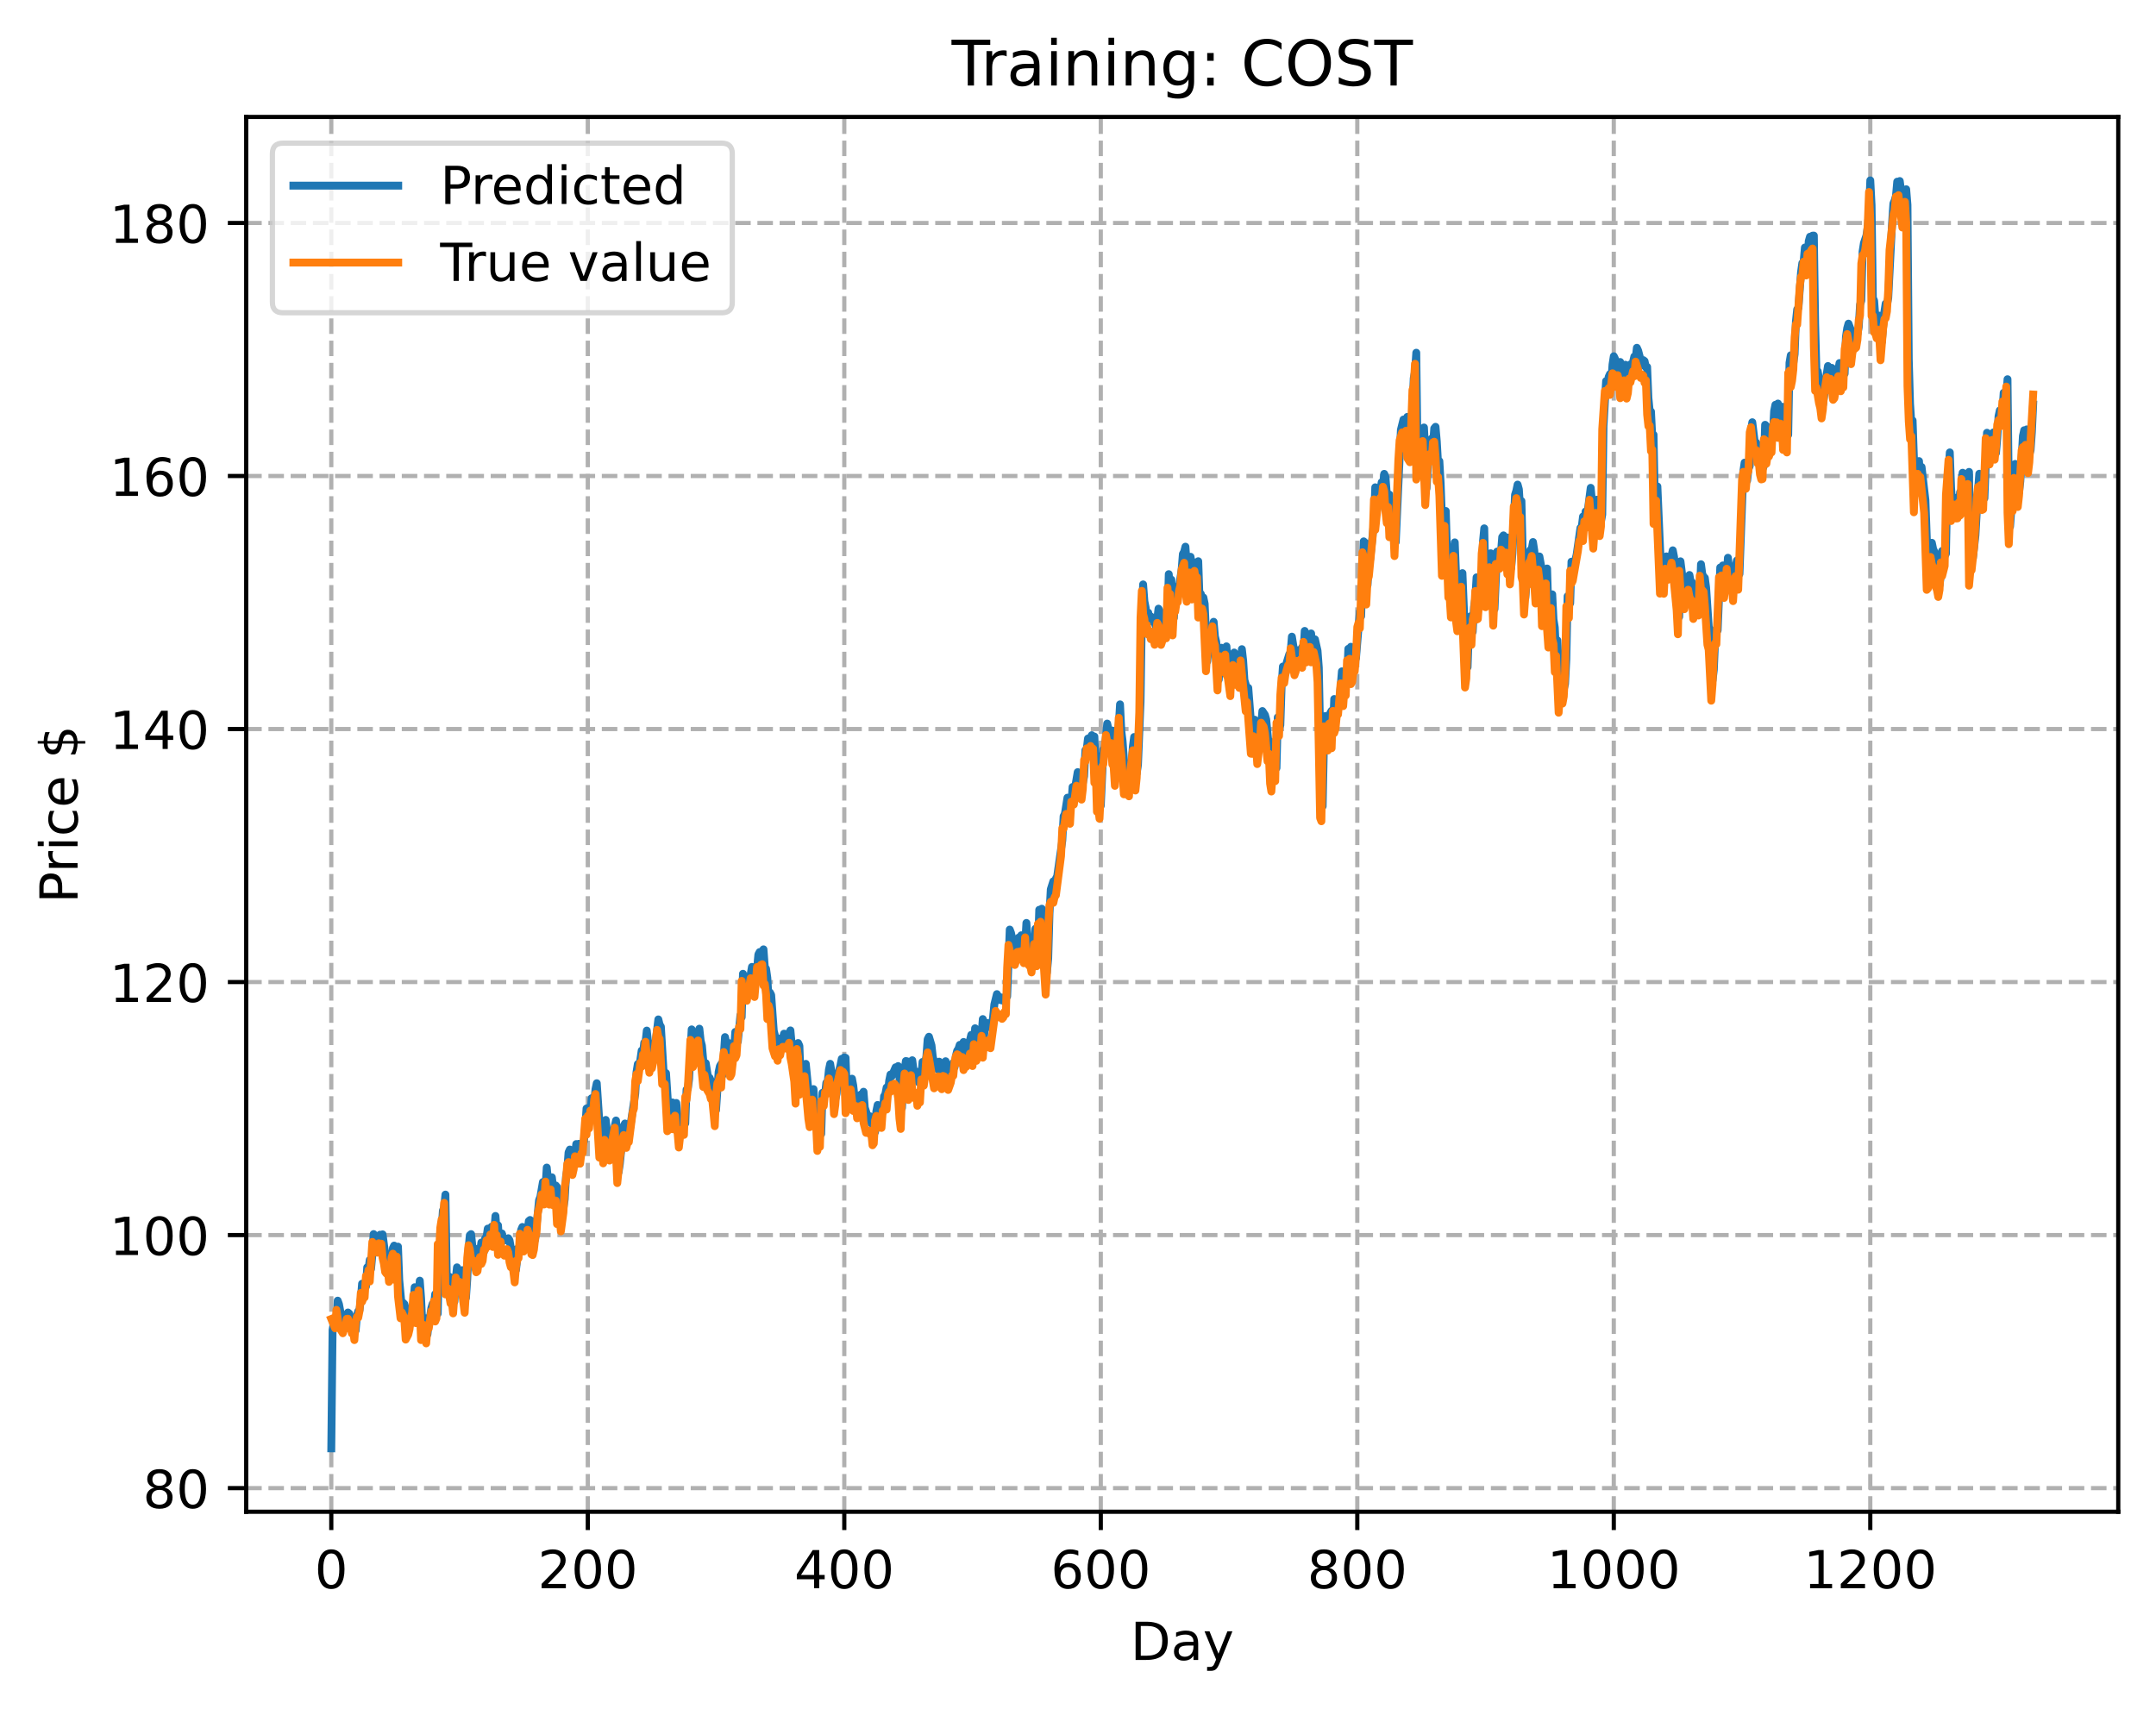 <?xml version="1.0" encoding="utf-8" standalone="no"?>
<!DOCTYPE svg PUBLIC "-//W3C//DTD SVG 1.1//EN"
  "http://www.w3.org/Graphics/SVG/1.1/DTD/svg11.dtd">
<!-- Created with matplotlib (https://matplotlib.org/) -->
<svg height="325.986pt" version="1.1" viewBox="0 0 411.286 325.986" width="411.286pt" xmlns="http://www.w3.org/2000/svg" xmlns:xlink="http://www.w3.org/1999/xlink">
 <defs>
  <style type="text/css">
*{stroke-linecap:butt;stroke-linejoin:round;}
  </style>
 </defs>
 <g id="figure_1">
  <g id="patch_1">
   <path d="M 0 325.986 
L 411.286 325.986 
L 411.286 0 
L 0 0 
z
" style="fill:#ffffff;"/>
  </g>
  <g id="axes_1">
   <g id="patch_2">
    <path d="M 46.966 288.43 
L 404.086 288.43 
L 404.086 22.318 
L 46.966 22.318 
z
" style="fill:#ffffff;"/>
   </g>
   <g id="matplotlib.axis_1">
    <g id="xtick_1">
     <g id="line2d_1">
      <path clip-path="url(#p3d8867a074)" d="M 63.198 288.43 
L 63.198 22.318 
" style="fill:none;stroke:#b0b0b0;stroke-dasharray:2.96,1.28;stroke-dashoffset:0;stroke-width:0.8;"/>
     </g>
     <g id="line2d_2">
      <defs>
       <path d="M 0 0 
L 0 3.5 
" id="m3656179655" style="stroke:#000000;stroke-width:0.8;"/>
      </defs>
      <g>
       <use style="stroke:#000000;stroke-width:0.8;" x="63.198" xlink:href="#m3656179655" y="288.43"/>
      </g>
     </g>
     <g id="text_1">
      <!-- 0 -->
      <defs>
       <path d="M 31.781 66.406 
Q 24.172 66.406 20.328 58.906 
Q 16.5 51.422 16.5 36.375 
Q 16.5 21.391 20.328 13.891 
Q 24.172 6.391 31.781 6.391 
Q 39.453 6.391 43.281 13.891 
Q 47.125 21.391 47.125 36.375 
Q 47.125 51.422 43.281 58.906 
Q 39.453 66.406 31.781 66.406 
z
M 31.781 74.219 
Q 44.047 74.219 50.516 64.516 
Q 56.984 54.828 56.984 36.375 
Q 56.984 17.969 50.516 8.266 
Q 44.047 -1.422 31.781 -1.422 
Q 19.531 -1.422 13.062 8.266 
Q 6.594 17.969 6.594 36.375 
Q 6.594 54.828 13.062 64.516 
Q 19.531 74.219 31.781 74.219 
z
" id="DejaVuSans-48"/>
      </defs>
      <g transform="translate(60.017 303.029)scale(0.1 -0.1)">
       <use xlink:href="#DejaVuSans-48"/>
      </g>
     </g>
    </g>
    <g id="xtick_2">
     <g id="line2d_3">
      <path clip-path="url(#p3d8867a074)" d="M 112.129 288.43 
L 112.129 22.318 
" style="fill:none;stroke:#b0b0b0;stroke-dasharray:2.96,1.28;stroke-dashoffset:0;stroke-width:0.8;"/>
     </g>
     <g id="line2d_4">
      <g>
       <use style="stroke:#000000;stroke-width:0.8;" x="112.129" xlink:href="#m3656179655" y="288.43"/>
      </g>
     </g>
     <g id="text_2">
      <!-- 200 -->
      <defs>
       <path d="M 19.188 8.297 
L 53.609 8.297 
L 53.609 0 
L 7.328 0 
L 7.328 8.297 
Q 12.938 14.109 22.625 23.891 
Q 32.328 33.688 34.812 36.531 
Q 39.547 41.844 41.422 45.531 
Q 43.312 49.219 43.312 52.781 
Q 43.312 58.594 39.234 62.25 
Q 35.156 65.922 28.609 65.922 
Q 23.969 65.922 18.812 64.312 
Q 13.672 62.703 7.812 59.422 
L 7.812 69.391 
Q 13.766 71.781 18.938 73 
Q 24.125 74.219 28.422 74.219 
Q 39.75 74.219 46.484 68.547 
Q 53.219 62.891 53.219 53.422 
Q 53.219 48.922 51.531 44.891 
Q 49.859 40.875 45.406 35.406 
Q 44.188 33.984 37.641 27.219 
Q 31.109 20.453 19.188 8.297 
z
" id="DejaVuSans-50"/>
      </defs>
      <g transform="translate(102.585 303.029)scale(0.1 -0.1)">
       <use xlink:href="#DejaVuSans-50"/>
       <use x="63.623" xlink:href="#DejaVuSans-48"/>
       <use x="127.246" xlink:href="#DejaVuSans-48"/>
      </g>
     </g>
    </g>
    <g id="xtick_3">
     <g id="line2d_5">
      <path clip-path="url(#p3d8867a074)" d="M 161.06 288.43 
L 161.06 22.318 
" style="fill:none;stroke:#b0b0b0;stroke-dasharray:2.96,1.28;stroke-dashoffset:0;stroke-width:0.8;"/>
     </g>
     <g id="line2d_6">
      <g>
       <use style="stroke:#000000;stroke-width:0.8;" x="161.06" xlink:href="#m3656179655" y="288.43"/>
      </g>
     </g>
     <g id="text_3">
      <!-- 400 -->
      <defs>
       <path d="M 37.797 64.312 
L 12.891 25.391 
L 37.797 25.391 
z
M 35.203 72.906 
L 47.609 72.906 
L 47.609 25.391 
L 58.016 25.391 
L 58.016 17.188 
L 47.609 17.188 
L 47.609 0 
L 37.797 0 
L 37.797 17.188 
L 4.891 17.188 
L 4.891 26.703 
z
" id="DejaVuSans-52"/>
      </defs>
      <g transform="translate(151.516 303.029)scale(0.1 -0.1)">
       <use xlink:href="#DejaVuSans-52"/>
       <use x="63.623" xlink:href="#DejaVuSans-48"/>
       <use x="127.246" xlink:href="#DejaVuSans-48"/>
      </g>
     </g>
    </g>
    <g id="xtick_4">
     <g id="line2d_7">
      <path clip-path="url(#p3d8867a074)" d="M 209.99 288.43 
L 209.99 22.318 
" style="fill:none;stroke:#b0b0b0;stroke-dasharray:2.96,1.28;stroke-dashoffset:0;stroke-width:0.8;"/>
     </g>
     <g id="line2d_8">
      <g>
       <use style="stroke:#000000;stroke-width:0.8;" x="209.99" xlink:href="#m3656179655" y="288.43"/>
      </g>
     </g>
     <g id="text_4">
      <!-- 600 -->
      <defs>
       <path d="M 33.016 40.375 
Q 26.375 40.375 22.484 35.828 
Q 18.609 31.297 18.609 23.391 
Q 18.609 15.531 22.484 10.953 
Q 26.375 6.391 33.016 6.391 
Q 39.656 6.391 43.531 10.953 
Q 47.406 15.531 47.406 23.391 
Q 47.406 31.297 43.531 35.828 
Q 39.656 40.375 33.016 40.375 
z
M 52.594 71.297 
L 52.594 62.312 
Q 48.875 64.062 45.094 64.984 
Q 41.312 65.922 37.594 65.922 
Q 27.828 65.922 22.672 59.328 
Q 17.531 52.734 16.797 39.406 
Q 19.672 43.656 24.016 45.922 
Q 28.375 48.188 33.594 48.188 
Q 44.578 48.188 50.953 41.516 
Q 57.328 34.859 57.328 23.391 
Q 57.328 12.156 50.688 5.359 
Q 44.047 -1.422 33.016 -1.422 
Q 20.359 -1.422 13.672 8.266 
Q 6.984 17.969 6.984 36.375 
Q 6.984 53.656 15.188 63.938 
Q 23.391 74.219 37.203 74.219 
Q 40.922 74.219 44.703 73.484 
Q 48.484 72.75 52.594 71.297 
z
" id="DejaVuSans-54"/>
      </defs>
      <g transform="translate(200.446 303.029)scale(0.1 -0.1)">
       <use xlink:href="#DejaVuSans-54"/>
       <use x="63.623" xlink:href="#DejaVuSans-48"/>
       <use x="127.246" xlink:href="#DejaVuSans-48"/>
      </g>
     </g>
    </g>
    <g id="xtick_5">
     <g id="line2d_9">
      <path clip-path="url(#p3d8867a074)" d="M 258.921 288.43 
L 258.921 22.318 
" style="fill:none;stroke:#b0b0b0;stroke-dasharray:2.96,1.28;stroke-dashoffset:0;stroke-width:0.8;"/>
     </g>
     <g id="line2d_10">
      <g>
       <use style="stroke:#000000;stroke-width:0.8;" x="258.921" xlink:href="#m3656179655" y="288.43"/>
      </g>
     </g>
     <g id="text_5">
      <!-- 800 -->
      <defs>
       <path d="M 31.781 34.625 
Q 24.75 34.625 20.719 30.859 
Q 16.703 27.094 16.703 20.516 
Q 16.703 13.922 20.719 10.156 
Q 24.75 6.391 31.781 6.391 
Q 38.812 6.391 42.859 10.172 
Q 46.922 13.969 46.922 20.516 
Q 46.922 27.094 42.891 30.859 
Q 38.875 34.625 31.781 34.625 
z
M 21.922 38.812 
Q 15.578 40.375 12.031 44.719 
Q 8.5 49.078 8.5 55.328 
Q 8.5 64.062 14.719 69.141 
Q 20.953 74.219 31.781 74.219 
Q 42.672 74.219 48.875 69.141 
Q 55.078 64.062 55.078 55.328 
Q 55.078 49.078 51.531 44.719 
Q 48 40.375 41.703 38.812 
Q 48.828 37.156 52.797 32.312 
Q 56.781 27.484 56.781 20.516 
Q 56.781 9.906 50.312 4.234 
Q 43.844 -1.422 31.781 -1.422 
Q 19.734 -1.422 13.25 4.234 
Q 6.781 9.906 6.781 20.516 
Q 6.781 27.484 10.781 32.312 
Q 14.797 37.156 21.922 38.812 
z
M 18.312 54.391 
Q 18.312 48.734 21.844 45.562 
Q 25.391 42.391 31.781 42.391 
Q 38.141 42.391 41.719 45.562 
Q 45.312 48.734 45.312 54.391 
Q 45.312 60.062 41.719 63.234 
Q 38.141 66.406 31.781 66.406 
Q 25.391 66.406 21.844 63.234 
Q 18.312 60.062 18.312 54.391 
z
" id="DejaVuSans-56"/>
      </defs>
      <g transform="translate(249.377 303.029)scale(0.1 -0.1)">
       <use xlink:href="#DejaVuSans-56"/>
       <use x="63.623" xlink:href="#DejaVuSans-48"/>
       <use x="127.246" xlink:href="#DejaVuSans-48"/>
      </g>
     </g>
    </g>
    <g id="xtick_6">
     <g id="line2d_11">
      <path clip-path="url(#p3d8867a074)" d="M 307.851 288.43 
L 307.851 22.318 
" style="fill:none;stroke:#b0b0b0;stroke-dasharray:2.96,1.28;stroke-dashoffset:0;stroke-width:0.8;"/>
     </g>
     <g id="line2d_12">
      <g>
       <use style="stroke:#000000;stroke-width:0.8;" x="307.851" xlink:href="#m3656179655" y="288.43"/>
      </g>
     </g>
     <g id="text_6">
      <!-- 1000 -->
      <defs>
       <path d="M 12.406 8.297 
L 28.516 8.297 
L 28.516 63.922 
L 10.984 60.406 
L 10.984 69.391 
L 28.422 72.906 
L 38.281 72.906 
L 38.281 8.297 
L 54.391 8.297 
L 54.391 0 
L 12.406 0 
z
" id="DejaVuSans-49"/>
      </defs>
      <g transform="translate(295.126 303.029)scale(0.1 -0.1)">
       <use xlink:href="#DejaVuSans-49"/>
       <use x="63.623" xlink:href="#DejaVuSans-48"/>
       <use x="127.246" xlink:href="#DejaVuSans-48"/>
       <use x="190.869" xlink:href="#DejaVuSans-48"/>
      </g>
     </g>
    </g>
    <g id="xtick_7">
     <g id="line2d_13">
      <path clip-path="url(#p3d8867a074)" d="M 356.782 288.43 
L 356.782 22.318 
" style="fill:none;stroke:#b0b0b0;stroke-dasharray:2.96,1.28;stroke-dashoffset:0;stroke-width:0.8;"/>
     </g>
     <g id="line2d_14">
      <g>
       <use style="stroke:#000000;stroke-width:0.8;" x="356.782" xlink:href="#m3656179655" y="288.43"/>
      </g>
     </g>
     <g id="text_7">
      <!-- 1200 -->
      <g transform="translate(344.057 303.029)scale(0.1 -0.1)">
       <use xlink:href="#DejaVuSans-49"/>
       <use x="63.623" xlink:href="#DejaVuSans-50"/>
       <use x="127.246" xlink:href="#DejaVuSans-48"/>
       <use x="190.869" xlink:href="#DejaVuSans-48"/>
      </g>
     </g>
    </g>
    <g id="text_8">
     <!-- Day -->
     <defs>
      <path d="M 19.672 64.797 
L 19.672 8.109 
L 31.594 8.109 
Q 46.688 8.109 53.688 14.938 
Q 60.688 21.781 60.688 36.531 
Q 60.688 51.172 53.688 57.984 
Q 46.688 64.797 31.594 64.797 
z
M 9.812 72.906 
L 30.078 72.906 
Q 51.266 72.906 61.172 64.094 
Q 71.094 55.281 71.094 36.531 
Q 71.094 17.672 61.125 8.828 
Q 51.172 0 30.078 0 
L 9.812 0 
z
" id="DejaVuSans-68"/>
      <path d="M 34.281 27.484 
Q 23.391 27.484 19.188 25 
Q 14.984 22.516 14.984 16.5 
Q 14.984 11.719 18.141 8.906 
Q 21.297 6.109 26.703 6.109 
Q 34.188 6.109 38.703 11.406 
Q 43.219 16.703 43.219 25.484 
L 43.219 27.484 
z
M 52.203 31.203 
L 52.203 0 
L 43.219 0 
L 43.219 8.297 
Q 40.141 3.328 35.547 0.953 
Q 30.953 -1.422 24.312 -1.422 
Q 15.922 -1.422 10.953 3.297 
Q 6 8.016 6 15.922 
Q 6 25.141 12.172 29.828 
Q 18.359 34.516 30.609 34.516 
L 43.219 34.516 
L 43.219 35.406 
Q 43.219 41.609 39.141 45 
Q 35.062 48.391 27.688 48.391 
Q 23 48.391 18.547 47.266 
Q 14.109 46.141 10.016 43.891 
L 10.016 52.203 
Q 14.938 54.109 19.578 55.047 
Q 24.219 56 28.609 56 
Q 40.484 56 46.344 49.844 
Q 52.203 43.703 52.203 31.203 
z
" id="DejaVuSans-97"/>
      <path d="M 32.172 -5.078 
Q 28.375 -14.844 24.75 -17.812 
Q 21.141 -20.797 15.094 -20.797 
L 7.906 -20.797 
L 7.906 -13.281 
L 13.188 -13.281 
Q 16.891 -13.281 18.938 -11.516 
Q 21 -9.766 23.484 -3.219 
L 25.094 0.875 
L 2.984 54.688 
L 12.5 54.688 
L 29.594 11.922 
L 46.688 54.688 
L 56.203 54.688 
z
" id="DejaVuSans-121"/>
     </defs>
     <g transform="translate(215.652 316.707)scale(0.1 -0.1)">
      <use xlink:href="#DejaVuSans-68"/>
      <use x="77.002" xlink:href="#DejaVuSans-97"/>
      <use x="138.281" xlink:href="#DejaVuSans-121"/>
     </g>
    </g>
   </g>
   <g id="matplotlib.axis_2">
    <g id="ytick_1">
     <g id="line2d_15">
      <path clip-path="url(#p3d8867a074)" d="M 46.966 283.923 
L 404.086 283.923 
" style="fill:none;stroke:#b0b0b0;stroke-dasharray:2.96,1.28;stroke-dashoffset:0;stroke-width:0.8;"/>
     </g>
     <g id="line2d_16">
      <defs>
       <path d="M 0 0 
L -3.5 0 
" id="m69076b49b9" style="stroke:#000000;stroke-width:0.8;"/>
      </defs>
      <g>
       <use style="stroke:#000000;stroke-width:0.8;" x="46.966" xlink:href="#m69076b49b9" y="283.923"/>
      </g>
     </g>
     <g id="text_9">
      <!-- 80 -->
      <g transform="translate(27.241 287.723)scale(0.1 -0.1)">
       <use xlink:href="#DejaVuSans-56"/>
       <use x="63.623" xlink:href="#DejaVuSans-48"/>
      </g>
     </g>
    </g>
    <g id="ytick_2">
     <g id="line2d_17">
      <path clip-path="url(#p3d8867a074)" d="M 46.966 235.647 
L 404.086 235.647 
" style="fill:none;stroke:#b0b0b0;stroke-dasharray:2.96,1.28;stroke-dashoffset:0;stroke-width:0.8;"/>
     </g>
     <g id="line2d_18">
      <g>
       <use style="stroke:#000000;stroke-width:0.8;" x="46.966" xlink:href="#m69076b49b9" y="235.647"/>
      </g>
     </g>
     <g id="text_10">
      <!-- 100 -->
      <g transform="translate(20.878 239.447)scale(0.1 -0.1)">
       <use xlink:href="#DejaVuSans-49"/>
       <use x="63.623" xlink:href="#DejaVuSans-48"/>
       <use x="127.246" xlink:href="#DejaVuSans-48"/>
      </g>
     </g>
    </g>
    <g id="ytick_3">
     <g id="line2d_19">
      <path clip-path="url(#p3d8867a074)" d="M 46.966 187.371 
L 404.086 187.371 
" style="fill:none;stroke:#b0b0b0;stroke-dasharray:2.96,1.28;stroke-dashoffset:0;stroke-width:0.8;"/>
     </g>
     <g id="line2d_20">
      <g>
       <use style="stroke:#000000;stroke-width:0.8;" x="46.966" xlink:href="#m69076b49b9" y="187.371"/>
      </g>
     </g>
     <g id="text_11">
      <!-- 120 -->
      <g transform="translate(20.878 191.17)scale(0.1 -0.1)">
       <use xlink:href="#DejaVuSans-49"/>
       <use x="63.623" xlink:href="#DejaVuSans-50"/>
       <use x="127.246" xlink:href="#DejaVuSans-48"/>
      </g>
     </g>
    </g>
    <g id="ytick_4">
     <g id="line2d_21">
      <path clip-path="url(#p3d8867a074)" d="M 46.966 139.095 
L 404.086 139.095 
" style="fill:none;stroke:#b0b0b0;stroke-dasharray:2.96,1.28;stroke-dashoffset:0;stroke-width:0.8;"/>
     </g>
     <g id="line2d_22">
      <g>
       <use style="stroke:#000000;stroke-width:0.8;" x="46.966" xlink:href="#m69076b49b9" y="139.095"/>
      </g>
     </g>
     <g id="text_12">
      <!-- 140 -->
      <g transform="translate(20.878 142.894)scale(0.1 -0.1)">
       <use xlink:href="#DejaVuSans-49"/>
       <use x="63.623" xlink:href="#DejaVuSans-52"/>
       <use x="127.246" xlink:href="#DejaVuSans-48"/>
      </g>
     </g>
    </g>
    <g id="ytick_5">
     <g id="line2d_23">
      <path clip-path="url(#p3d8867a074)" d="M 46.966 90.819 
L 404.086 90.819 
" style="fill:none;stroke:#b0b0b0;stroke-dasharray:2.96,1.28;stroke-dashoffset:0;stroke-width:0.8;"/>
     </g>
     <g id="line2d_24">
      <g>
       <use style="stroke:#000000;stroke-width:0.8;" x="46.966" xlink:href="#m69076b49b9" y="90.819"/>
      </g>
     </g>
     <g id="text_13">
      <!-- 160 -->
      <g transform="translate(20.878 94.618)scale(0.1 -0.1)">
       <use xlink:href="#DejaVuSans-49"/>
       <use x="63.623" xlink:href="#DejaVuSans-54"/>
       <use x="127.246" xlink:href="#DejaVuSans-48"/>
      </g>
     </g>
    </g>
    <g id="ytick_6">
     <g id="line2d_25">
      <path clip-path="url(#p3d8867a074)" d="M 46.966 42.543 
L 404.086 42.543 
" style="fill:none;stroke:#b0b0b0;stroke-dasharray:2.96,1.28;stroke-dashoffset:0;stroke-width:0.8;"/>
     </g>
     <g id="line2d_26">
      <g>
       <use style="stroke:#000000;stroke-width:0.8;" x="46.966" xlink:href="#m69076b49b9" y="42.543"/>
      </g>
     </g>
     <g id="text_14">
      <!-- 180 -->
      <g transform="translate(20.878 46.342)scale(0.1 -0.1)">
       <use xlink:href="#DejaVuSans-49"/>
       <use x="63.623" xlink:href="#DejaVuSans-56"/>
       <use x="127.246" xlink:href="#DejaVuSans-48"/>
      </g>
     </g>
    </g>
    <g id="text_15">
     <!-- Price $ -->
     <defs>
      <path d="M 19.672 64.797 
L 19.672 37.406 
L 32.078 37.406 
Q 38.969 37.406 42.719 40.969 
Q 46.484 44.531 46.484 51.125 
Q 46.484 57.672 42.719 61.234 
Q 38.969 64.797 32.078 64.797 
z
M 9.812 72.906 
L 32.078 72.906 
Q 44.344 72.906 50.609 67.359 
Q 56.891 61.812 56.891 51.125 
Q 56.891 40.328 50.609 34.812 
Q 44.344 29.297 32.078 29.297 
L 19.672 29.297 
L 19.672 0 
L 9.812 0 
z
" id="DejaVuSans-80"/>
      <path d="M 41.109 46.297 
Q 39.594 47.172 37.812 47.578 
Q 36.031 48 33.891 48 
Q 26.266 48 22.188 43.047 
Q 18.109 38.094 18.109 28.812 
L 18.109 0 
L 9.078 0 
L 9.078 54.688 
L 18.109 54.688 
L 18.109 46.188 
Q 20.953 51.172 25.484 53.578 
Q 30.031 56 36.531 56 
Q 37.453 56 38.578 55.875 
Q 39.703 55.766 41.062 55.516 
z
" id="DejaVuSans-114"/>
      <path d="M 9.422 54.688 
L 18.406 54.688 
L 18.406 0 
L 9.422 0 
z
M 9.422 75.984 
L 18.406 75.984 
L 18.406 64.594 
L 9.422 64.594 
z
" id="DejaVuSans-105"/>
      <path d="M 48.781 52.594 
L 48.781 44.188 
Q 44.969 46.297 41.141 47.344 
Q 37.312 48.391 33.406 48.391 
Q 24.656 48.391 19.812 42.844 
Q 14.984 37.312 14.984 27.297 
Q 14.984 17.281 19.812 11.734 
Q 24.656 6.203 33.406 6.203 
Q 37.312 6.203 41.141 7.25 
Q 44.969 8.297 48.781 10.406 
L 48.781 2.094 
Q 45.016 0.344 40.984 -0.531 
Q 36.969 -1.422 32.422 -1.422 
Q 20.062 -1.422 12.781 6.344 
Q 5.516 14.109 5.516 27.297 
Q 5.516 40.672 12.859 48.328 
Q 20.219 56 33.016 56 
Q 37.156 56 41.109 55.141 
Q 45.062 54.297 48.781 52.594 
z
" id="DejaVuSans-99"/>
      <path d="M 56.203 29.594 
L 56.203 25.203 
L 14.891 25.203 
Q 15.484 15.922 20.484 11.062 
Q 25.484 6.203 34.422 6.203 
Q 39.594 6.203 44.453 7.469 
Q 49.312 8.734 54.109 11.281 
L 54.109 2.781 
Q 49.266 0.734 44.188 -0.344 
Q 39.109 -1.422 33.891 -1.422 
Q 20.797 -1.422 13.156 6.188 
Q 5.516 13.812 5.516 26.812 
Q 5.516 40.234 12.766 48.109 
Q 20.016 56 32.328 56 
Q 43.359 56 49.781 48.891 
Q 56.203 41.797 56.203 29.594 
z
M 47.219 32.234 
Q 47.125 39.594 43.094 43.984 
Q 39.062 48.391 32.422 48.391 
Q 24.906 48.391 20.391 44.141 
Q 15.875 39.891 15.188 32.172 
z
" id="DejaVuSans-101"/>
      <path id="DejaVuSans-32"/>
      <path d="M 33.797 -14.703 
L 28.906 -14.703 
L 28.859 0 
Q 23.734 0.094 18.609 1.188 
Q 13.484 2.297 8.297 4.5 
L 8.297 13.281 
Q 13.281 10.156 18.375 8.562 
Q 23.484 6.984 28.906 6.938 
L 28.906 29.203 
Q 18.109 30.953 13.203 35.156 
Q 8.297 39.359 8.297 46.688 
Q 8.297 54.641 13.625 59.219 
Q 18.953 63.812 28.906 64.5 
L 28.906 75.984 
L 33.797 75.984 
L 33.797 64.656 
Q 38.328 64.453 42.578 63.688 
Q 46.828 62.938 50.875 61.625 
L 50.875 53.078 
Q 46.828 55.125 42.547 56.25 
Q 38.281 57.375 33.797 57.562 
L 33.797 36.719 
Q 44.875 35.016 50.094 30.609 
Q 55.328 26.219 55.328 18.609 
Q 55.328 10.359 49.781 5.594 
Q 44.234 0.828 33.797 0.094 
z
M 28.906 37.594 
L 28.906 57.625 
Q 23.25 56.984 20.266 54.391 
Q 17.281 51.812 17.281 47.516 
Q 17.281 43.312 20.031 40.969 
Q 22.797 38.625 28.906 37.594 
z
M 33.797 28.219 
L 33.797 7.078 
Q 39.984 7.906 43.141 10.594 
Q 46.297 13.281 46.297 17.672 
Q 46.297 21.969 43.281 24.5 
Q 40.281 27.047 33.797 28.219 
z
" id="DejaVuSans-36"/>
     </defs>
     <g transform="translate(14.798 172.342)rotate(-90)scale(0.1 -0.1)">
      <use xlink:href="#DejaVuSans-80"/>
      <use x="58.553" xlink:href="#DejaVuSans-114"/>
      <use x="99.666" xlink:href="#DejaVuSans-105"/>
      <use x="127.449" xlink:href="#DejaVuSans-99"/>
      <use x="182.43" xlink:href="#DejaVuSans-101"/>
      <use x="243.953" xlink:href="#DejaVuSans-32"/>
      <use x="275.74" xlink:href="#DejaVuSans-36"/>
     </g>
    </g>
   </g>
   <g id="line2d_27">
    <path clip-path="url(#p3d8867a074)" d="M 63.198 276.334 
L 63.443 253.78 
L 63.688 252.503 
L 63.932 253.305 
L 64.177 252.842 
L 64.422 248.155 
L 64.666 248.84 
L 65.156 251.449 
L 65.4 252.64 
L 65.645 252.668 
L 65.89 252.086 
L 66.134 251.876 
L 66.379 250.415 
L 66.623 250.622 
L 67.357 253.031 
L 67.602 252.356 
L 67.847 253.858 
L 68.091 251.053 
L 68.336 250.171 
L 68.581 249.958 
L 68.825 247.964 
L 69.07 244.923 
L 69.315 246.148 
L 69.559 245.687 
L 69.804 245.482 
L 70.049 241.802 
L 70.293 242.089 
L 70.538 240.386 
L 70.783 242.089 
L 71.027 239.465 
L 71.272 235.455 
L 71.517 236.343 
L 71.761 236.536 
L 72.006 237.015 
L 72.251 237.083 
L 72.495 235.575 
L 72.74 236.029 
L 72.984 235.508 
L 73.718 241.028 
L 73.963 241.263 
L 74.208 240.114 
L 74.452 241.771 
L 74.697 241.253 
L 74.942 238.151 
L 75.186 237.655 
L 75.431 238.677 
L 75.676 241.979 
L 75.92 237.848 
L 76.165 244.262 
L 76.654 249.456 
L 76.899 248.564 
L 77.144 248.811 
L 77.388 249.84 
L 77.633 253.139 
L 77.878 253.471 
L 78.122 252.993 
L 78.367 251.648 
L 78.611 249.399 
L 78.856 248.835 
L 79.101 245.593 
L 79.59 249.387 
L 80.079 244.342 
L 80.324 247.646 
L 80.569 252.862 
L 81.058 251.492 
L 81.303 252.202 
L 81.547 254.582 
L 81.792 252.237 
L 82.037 251.191 
L 82.281 249.606 
L 82.526 248.777 
L 82.771 249.219 
L 83.015 246.91 
L 83.26 250.108 
L 83.505 250.632 
L 83.749 238.573 
L 83.994 238.729 
L 84.483 230.986 
L 84.728 230.415 
L 84.972 227.918 
L 85.217 243.231 
L 85.462 245.116 
L 85.706 243.579 
L 86.196 246.878 
L 86.44 246.613 
L 86.685 248.316 
L 86.93 244.079 
L 87.174 241.8 
L 87.419 243.819 
L 87.664 243.859 
L 87.908 243.35 
L 88.153 242.337 
L 88.398 243.667 
L 88.642 246.577 
L 88.887 247.631 
L 89.132 244.108 
L 89.376 238.293 
L 89.621 235.68 
L 89.866 235.461 
L 90.11 237.771 
L 90.355 238.878 
L 90.599 238.227 
L 91.089 240.434 
L 91.333 240.542 
L 91.823 237.063 
L 92.067 238.653 
L 92.312 238.858 
L 92.557 236.252 
L 92.801 236.111 
L 93.046 234.415 
L 93.291 235.556 
L 93.535 235.899 
L 93.78 234.048 
L 94.025 235.056 
L 94.269 235.223 
L 94.514 231.997 
L 94.759 234.963 
L 95.003 233.783 
L 95.248 237.253 
L 95.493 237.256 
L 95.737 235.33 
L 95.982 236.512 
L 96.227 236.683 
L 96.716 236.49 
L 96.96 236.248 
L 97.205 236.657 
L 97.694 239.548 
L 97.939 238.41 
L 98.428 242.315 
L 98.918 238.039 
L 99.162 238.718 
L 99.407 234.679 
L 99.652 234.097 
L 100.141 236.885 
L 100.386 234.703 
L 100.63 235.091 
L 100.875 232.97 
L 101.12 232.764 
L 101.364 234.394 
L 101.609 237.004 
L 101.854 237.101 
L 102.098 236.413 
L 102.832 228.993 
L 103.077 228.361 
L 103.566 225.521 
L 104.055 226.614 
L 104.3 222.763 
L 104.545 225.272 
L 104.789 225.967 
L 105.034 227.437 
L 105.279 224.619 
L 105.523 226.698 
L 105.768 226.867 
L 106.013 226.181 
L 106.257 226.478 
L 106.502 230.261 
L 106.747 228.023 
L 106.991 229.193 
L 107.236 231.574 
L 107.481 230.543 
L 107.725 228.823 
L 107.97 224.579 
L 108.215 223.108 
L 108.459 219.866 
L 108.704 219.326 
L 108.948 220.86 
L 109.438 221.583 
L 109.682 220.521 
L 109.927 218.274 
L 110.172 219.688 
L 110.416 218.23 
L 110.661 218.873 
L 110.906 219.861 
L 111.15 218.247 
L 111.395 217.746 
L 111.64 215.256 
L 111.884 211.485 
L 112.129 213.586 
L 112.374 211.284 
L 112.618 212.708 
L 112.863 209.532 
L 113.108 209.478 
L 113.352 210.297 
L 113.597 207.818 
L 113.842 206.669 
L 114.575 217.636 
L 114.82 216.459 
L 115.065 215.967 
L 115.309 218.775 
L 115.554 213.676 
L 115.799 215.866 
L 116.533 219.554 
L 116.777 216.596 
L 117.022 216.082 
L 117.511 213.783 
L 117.756 217.566 
L 118.001 223.649 
L 118.245 222.03 
L 118.979 214.808 
L 119.224 214.356 
L 119.469 216.17 
L 119.713 216.949 
L 120.203 215.151 
L 121.181 208.68 
L 121.426 204.518 
L 121.67 203.017 
L 121.915 203.876 
L 122.404 200.441 
L 122.649 201.078 
L 122.894 198.942 
L 123.138 198.924 
L 123.383 196.626 
L 123.628 198.822 
L 123.872 200.012 
L 124.117 202.164 
L 124.362 201.29 
L 124.606 201.373 
L 125.096 198.547 
L 125.585 194.495 
L 125.83 195.491 
L 126.074 195.894 
L 126.563 204.093 
L 126.808 204.715 
L 127.053 204.751 
L 127.542 212.238 
L 127.787 213.124 
L 128.031 213.145 
L 128.276 210.339 
L 128.521 211.98 
L 128.765 212.179 
L 129.01 210.436 
L 129.255 212.965 
L 129.499 213.642 
L 129.744 216.023 
L 130.233 213.381 
L 130.478 213.14 
L 130.723 214.345 
L 130.967 207.889 
L 131.212 207.72 
L 131.457 205.867 
L 131.946 196.402 
L 132.191 198.303 
L 132.435 201.105 
L 132.68 200.875 
L 132.924 199.648 
L 133.414 196.267 
L 133.658 198.542 
L 133.903 199.503 
L 134.392 204.893 
L 134.637 202.847 
L 135.126 205.934 
L 135.371 205.645 
L 135.616 206.239 
L 135.86 207.15 
L 136.105 207.319 
L 136.594 211.816 
L 137.084 204.555 
L 137.328 203.421 
L 137.573 203.001 
L 137.818 205.16 
L 138.307 197.871 
L 138.796 200.254 
L 139.041 199.016 
L 139.285 200.154 
L 139.53 202.752 
L 139.775 201.786 
L 140.019 200.222 
L 140.264 196.882 
L 140.509 198.41 
L 140.753 198.724 
L 141.243 193.685 
L 141.487 194.072 
L 141.732 185.79 
L 142.221 187.882 
L 142.466 187.793 
L 142.711 188.327 
L 143.2 185.886 
L 143.445 184.477 
L 143.689 186.169 
L 143.934 185.637 
L 144.178 187.288 
L 144.668 182.107 
L 144.912 181.645 
L 145.157 181.797 
L 145.646 181.128 
L 145.891 184.468 
L 146.136 184.837 
L 146.38 186.572 
L 146.625 190.875 
L 146.87 189.365 
L 147.114 189.827 
L 147.604 196.662 
L 148.093 198.597 
L 148.338 198.947 
L 148.582 199.858 
L 148.827 198.136 
L 149.072 199.157 
L 149.561 197.223 
L 149.806 197.257 
L 150.05 197.494 
L 150.295 197.979 
L 150.539 197.441 
L 150.784 196.594 
L 151.029 199.259 
L 151.273 200.235 
L 152.007 207.407 
L 152.252 199.005 
L 152.497 199.542 
L 152.741 206.269 
L 152.986 203.558 
L 153.231 203.099 
L 153.475 204.428 
L 153.72 202.974 
L 154.209 207.995 
L 154.699 212.315 
L 155.188 207.795 
L 155.433 211.852 
L 155.677 211.49 
L 155.922 212.62 
L 156.166 216.462 
L 156.411 215.614 
L 156.656 216.345 
L 156.9 208.503 
L 157.145 208.961 
L 157.39 208.702 
L 157.634 206.587 
L 157.879 206.63 
L 158.124 204.115 
L 158.368 202.964 
L 158.858 206.031 
L 159.102 206.173 
L 159.347 209.767 
L 159.592 208.674 
L 159.836 205.244 
L 160.326 203.269 
L 160.57 202.02 
L 160.815 203.956 
L 161.06 201.746 
L 161.304 201.821 
L 161.549 208.514 
L 161.794 208.394 
L 162.038 206.124 
L 162.283 206.249 
L 162.527 205.808 
L 162.772 207.123 
L 163.017 209.353 
L 163.261 209.757 
L 163.506 209.249 
L 163.751 210.705 
L 163.995 210.097 
L 164.24 208.814 
L 164.485 209.483 
L 164.729 208.298 
L 164.974 211.338 
L 165.463 212.855 
L 165.708 213.316 
L 165.953 212.973 
L 166.197 214.309 
L 166.442 213.713 
L 166.687 215.785 
L 166.931 215.985 
L 167.176 212.006 
L 167.421 210.817 
L 167.665 212.341 
L 167.91 212.498 
L 168.154 211.034 
L 168.399 212.242 
L 168.644 209.166 
L 168.888 208.765 
L 169.133 207.483 
L 169.378 208.565 
L 169.622 206.203 
L 169.867 205.007 
L 170.112 205.349 
L 170.846 203.633 
L 171.09 203.613 
L 171.335 203.398 
L 171.58 205.436 
L 171.824 209.324 
L 172.069 211.371 
L 172.314 206.129 
L 172.803 202.436 
L 173.048 202.491 
L 173.537 207.513 
L 174.026 202.288 
L 174.515 206.124 
L 174.76 205.591 
L 175.005 204.491 
L 175.249 206.516 
L 175.494 206.018 
L 175.739 205.842 
L 175.983 202.611 
L 176.228 202.929 
L 176.473 202.923 
L 176.717 201.562 
L 176.962 198.283 
L 177.207 197.804 
L 177.696 199.442 
L 177.941 201.656 
L 178.43 203.366 
L 178.675 203.565 
L 178.919 204.061 
L 179.164 202.56 
L 179.409 202.979 
L 179.653 205.532 
L 179.898 205.925 
L 180.142 202.892 
L 180.387 202.476 
L 180.632 203.738 
L 180.876 204.167 
L 181.121 205.239 
L 181.366 205.128 
L 181.61 203.472 
L 181.855 202.776 
L 182.1 203.599 
L 182.344 201.5 
L 182.589 200.47 
L 182.834 200.126 
L 183.078 199.353 
L 183.323 200.827 
L 183.568 200.33 
L 183.812 198.802 
L 184.057 200.947 
L 184.302 199.378 
L 184.546 199.771 
L 184.791 198.848 
L 185.036 198.478 
L 185.28 197.443 
L 185.77 200.185 
L 186.014 196.185 
L 186.259 197.265 
L 186.503 199.133 
L 186.993 197.203 
L 187.237 197.573 
L 187.482 194.432 
L 187.727 197.615 
L 187.971 195.45 
L 188.216 195.148 
L 188.705 195.953 
L 188.95 195.137 
L 189.195 195.512 
L 189.439 194.169 
L 189.684 191.647 
L 190.173 189.67 
L 190.418 190.448 
L 190.663 190.18 
L 190.907 190.835 
L 191.152 190.75 
L 191.641 191.116 
L 191.886 189.98 
L 192.13 190.105 
L 192.62 177.356 
L 192.864 178.005 
L 193.109 179.166 
L 193.598 179.571 
L 193.843 180.998 
L 194.088 180.486 
L 194.332 178.889 
L 194.577 179.484 
L 194.822 178.444 
L 195.066 178.527 
L 195.311 180.117 
L 195.556 180.404 
L 195.8 176.09 
L 196.045 179.719 
L 196.29 180.735 
L 197.024 182.314 
L 197.268 180.626 
L 197.513 177.208 
L 198.002 181.237 
L 198.247 173.579 
L 198.491 174.077 
L 198.736 173.376 
L 198.981 177.21 
L 199.225 179.2 
L 199.715 185.541 
L 199.959 182.912 
L 200.204 174.28 
L 200.449 169.682 
L 200.938 168.146 
L 201.183 168.626 
L 201.427 167.643 
L 201.672 167.188 
L 202.651 160.367 
L 202.895 155.737 
L 203.14 155.268 
L 203.629 152.194 
L 203.874 152.21 
L 204.118 153.417 
L 204.363 153.627 
L 204.608 150.147 
L 204.852 150.736 
L 205.097 150.201 
L 205.586 147.317 
L 205.831 148.307 
L 206.32 147.552 
L 206.565 149.4 
L 206.81 148.099 
L 207.054 143.134 
L 207.299 142.994 
L 207.544 140.904 
L 207.788 140.87 
L 208.033 140.707 
L 208.278 140.269 
L 208.522 141.887 
L 208.767 140.524 
L 209.012 146.271 
L 209.256 144.177 
L 209.501 151.998 
L 209.746 152.017 
L 209.99 153.716 
L 210.479 143.018 
L 210.724 143.133 
L 211.213 138.052 
L 211.703 140.232 
L 212.192 139.387 
L 212.437 143.244 
L 212.681 144.359 
L 212.926 146.963 
L 213.66 134.384 
L 213.905 139.465 
L 214.149 141.392 
L 214.639 148.141 
L 214.883 148.534 
L 215.128 148.179 
L 215.617 149.167 
L 216.106 142.463 
L 216.351 140.613 
L 216.84 147.572 
L 217.085 145.898 
L 217.574 133.91 
L 217.819 117.842 
L 218.064 111.502 
L 218.308 114.721 
L 218.553 115.94 
L 218.798 118.475 
L 219.042 116.882 
L 219.287 118.04 
L 219.532 117.613 
L 219.776 118.572 
L 220.021 118.303 
L 220.266 118.796 
L 220.51 119.573 
L 220.755 118.184 
L 221 116.13 
L 221.244 116.572 
L 221.734 120.207 
L 221.978 119.192 
L 222.223 117.436 
L 222.712 118.615 
L 222.957 109.543 
L 223.201 112.443 
L 223.446 110.592 
L 223.691 115.607 
L 223.935 117.885 
L 224.18 112.899 
L 224.425 113.819 
L 224.669 111.869 
L 224.914 111.973 
L 225.403 108.813 
L 225.648 105.698 
L 225.893 105.27 
L 226.137 104.305 
L 226.627 111.099 
L 226.871 110.414 
L 227.116 106.23 
L 227.361 108.018 
L 227.605 111.882 
L 227.85 107.761 
L 228.094 107.296 
L 228.339 107.344 
L 228.584 107.077 
L 228.828 114.325 
L 229.073 113.301 
L 229.318 114.378 
L 229.562 114.001 
L 229.807 115.199 
L 230.296 126.178 
L 230.786 120.702 
L 231.03 121.359 
L 231.275 120.576 
L 231.52 118.634 
L 231.764 121.432 
L 232.009 122.434 
L 232.498 129.666 
L 232.743 124.92 
L 232.988 123.586 
L 233.232 126.777 
L 233.477 126.267 
L 233.722 126.085 
L 233.966 123.315 
L 234.211 127.154 
L 234.455 127.094 
L 234.945 129.897 
L 235.189 125.276 
L 235.434 124.496 
L 235.679 124.961 
L 235.923 127.553 
L 236.168 127.072 
L 236.413 127.464 
L 236.657 128.154 
L 236.902 123.855 
L 237.147 126.017 
L 237.391 129.754 
L 237.636 130.576 
L 237.881 132.959 
L 238.125 131.231 
L 238.859 140.601 
L 239.104 140.921 
L 239.349 137.318 
L 239.593 137.823 
L 239.838 139.189 
L 240.082 142.532 
L 240.327 141.196 
L 240.816 135.663 
L 241.306 136.402 
L 241.55 137.281 
L 242.04 142.459 
L 242.284 141.45 
L 242.529 146.469 
L 242.774 148.473 
L 243.018 145.225 
L 243.263 145.294 
L 243.508 146.52 
L 243.752 136.857 
L 243.997 137.133 
L 244.242 138.352 
L 244.486 130.895 
L 244.731 127.161 
L 244.976 127.397 
L 245.22 128.498 
L 245.465 126.374 
L 245.954 124.807 
L 246.199 124.53 
L 246.443 121.466 
L 247.177 126.098 
L 247.422 125.76 
L 247.667 124.057 
L 248.156 124.074 
L 248.401 123.5 
L 248.645 124.876 
L 248.89 120.375 
L 249.135 121.093 
L 249.379 123.354 
L 249.624 121.553 
L 249.869 122.357 
L 250.113 120.856 
L 250.358 123.469 
L 250.603 122.075 
L 250.847 121.982 
L 251.337 124.15 
L 251.581 127.396 
L 252.07 152.1 
L 252.315 153.84 
L 252.56 141.74 
L 252.804 136.621 
L 253.049 137.079 
L 253.294 136.699 
L 253.538 140.404 
L 253.783 136.01 
L 254.028 135.608 
L 254.272 139.807 
L 254.517 133.368 
L 254.762 136.646 
L 255.006 136.389 
L 255.251 134.313 
L 255.496 134.02 
L 255.985 128.084 
L 256.23 128.293 
L 256.474 132.275 
L 256.719 129.724 
L 256.964 130.318 
L 257.208 123.793 
L 257.453 124.879 
L 257.697 123.402 
L 257.942 127.056 
L 258.187 127.722 
L 258.431 126.222 
L 258.676 125.532 
L 259.41 116.649 
L 259.655 117.583 
L 260.144 103.286 
L 260.389 103.53 
L 260.633 106.265 
L 260.878 111.635 
L 261.123 107.322 
L 261.367 106.753 
L 262.101 99.71 
L 262.346 92.974 
L 262.591 97.906 
L 263.569 92.013 
L 263.814 92.754 
L 264.058 90.408 
L 264.303 91.01 
L 264.792 97.447 
L 265.037 94.358 
L 265.282 99.611 
L 265.526 97.317 
L 265.771 97.161 
L 266.016 98.308 
L 266.26 103.427 
L 267.239 82.016 
L 267.728 80.046 
L 267.973 82.76 
L 268.218 82.6 
L 268.462 79.536 
L 268.707 84.196 
L 268.952 84.724 
L 269.196 85.73 
L 269.685 72.183 
L 269.93 70.91 
L 270.175 67.294 
L 270.419 87.193 
L 270.664 83.527 
L 270.909 87.444 
L 271.153 83.577 
L 271.398 84.204 
L 271.643 81.562 
L 271.887 86.252 
L 272.132 93.16 
L 272.621 85.352 
L 273.111 83.67 
L 273.355 85.165 
L 273.6 81.731 
L 273.845 81.434 
L 274.089 84.212 
L 274.334 88.52 
L 274.579 87.976 
L 274.823 92.219 
L 275.313 105.716 
L 275.802 97.493 
L 276.046 105.885 
L 276.291 104.263 
L 276.536 110.111 
L 276.78 110.958 
L 277.025 115.019 
L 277.27 111.348 
L 277.514 103.478 
L 278.004 115.748 
L 278.248 117.517 
L 278.738 109.59 
L 278.982 109.347 
L 279.716 127.547 
L 279.961 127.296 
L 280.206 120.292 
L 280.45 117.626 
L 280.695 117.516 
L 280.94 120.54 
L 281.184 115.868 
L 281.429 114.257 
L 281.673 110.154 
L 281.918 115.387 
L 282.163 115.679 
L 282.407 111.701 
L 282.652 111.248 
L 282.897 103.376 
L 283.141 100.803 
L 283.386 111.973 
L 283.631 113.124 
L 283.875 112.231 
L 284.12 110.883 
L 284.365 105.559 
L 284.854 110.112 
L 285.099 116.196 
L 285.588 105.238 
L 285.833 105.304 
L 286.077 105.698 
L 286.322 105.52 
L 286.567 102.465 
L 286.811 102.147 
L 287.056 102.885 
L 287.301 104.039 
L 287.545 102.544 
L 287.79 106.274 
L 288.034 103.894 
L 288.279 108.369 
L 288.524 105.55 
L 289.013 94.398 
L 289.258 93.637 
L 289.502 92.456 
L 289.747 93.352 
L 289.992 97.302 
L 290.236 95.589 
L 290.481 105.906 
L 290.726 108.007 
L 290.97 114.099 
L 291.46 108.039 
L 291.704 108.648 
L 291.949 104.932 
L 292.194 104.787 
L 292.438 103.411 
L 292.683 105.029 
L 293.172 112.139 
L 293.661 106.162 
L 294.151 108.849 
L 294.395 116.13 
L 294.64 110.185 
L 295.129 108.468 
L 295.374 116.658 
L 295.619 120.38 
L 295.863 115.65 
L 296.108 113.4 
L 296.353 118.192 
L 296.597 119.715 
L 296.842 124.873 
L 297.087 122.168 
L 297.576 132.437 
L 297.821 130.171 
L 298.065 129.897 
L 298.31 131.508 
L 298.555 130.476 
L 298.799 125.807 
L 299.044 113.757 
L 299.533 115.097 
L 299.778 107.162 
L 300.022 108.394 
L 300.267 107.904 
L 300.756 105.86 
L 301.49 100.713 
L 301.735 100.553 
L 301.98 98.541 
L 302.224 100.67 
L 302.469 97.585 
L 302.714 97.709 
L 302.958 96.915 
L 303.448 93.071 
L 303.937 98.347 
L 304.182 101.397 
L 304.671 95.326 
L 304.916 95.437 
L 305.405 99.514 
L 305.649 98.18 
L 305.894 81.294 
L 306.383 72.7 
L 306.628 73.782 
L 306.873 71.906 
L 307.117 71.371 
L 307.362 73.065 
L 307.607 69.552 
L 307.851 67.967 
L 308.096 68.471 
L 308.341 70.535 
L 308.585 70.094 
L 308.83 69.19 
L 309.075 69.064 
L 309.319 72.655 
L 309.564 72.72 
L 309.809 70.457 
L 310.053 69.591 
L 310.298 72.468 
L 310.543 72.978 
L 310.787 72.121 
L 311.032 69.52 
L 311.277 70.118 
L 311.766 68.017 
L 312.01 68.579 
L 312.255 66.357 
L 312.5 66.908 
L 313.234 69.7 
L 313.478 68.707 
L 313.723 68.893 
L 313.968 70.06 
L 314.212 70.005 
L 314.457 75.917 
L 314.702 78.467 
L 314.946 78.519 
L 315.191 83.357 
L 315.436 82.94 
L 315.68 95.814 
L 315.925 93.094 
L 316.17 92.807 
L 316.904 109.83 
L 317.148 107.806 
L 317.393 109.872 
L 317.637 110.396 
L 317.882 106.161 
L 318.127 106.537 
L 318.371 107.701 
L 318.616 107.11 
L 319.105 104.996 
L 319.35 106.259 
L 319.595 109.169 
L 319.839 110.665 
L 320.084 113.114 
L 320.329 117.683 
L 320.573 107.093 
L 321.063 111.023 
L 321.552 113.051 
L 322.041 111.556 
L 322.286 109.7 
L 322.531 111.118 
L 322.775 111.092 
L 323.02 111.598 
L 323.265 114.832 
L 323.998 112.464 
L 324.243 114.235 
L 324.488 107.651 
L 324.732 109.541 
L 324.977 110.034 
L 325.222 110.252 
L 325.466 112.112 
L 325.956 119.448 
L 326.2 120.892 
L 326.69 129.837 
L 326.934 127.792 
L 327.179 122.165 
L 327.424 120.015 
L 327.668 120.27 
L 328.158 108.275 
L 328.402 109.865 
L 328.647 107.88 
L 329.136 111.352 
L 329.381 109.793 
L 329.625 106.414 
L 329.87 108.872 
L 330.115 108.146 
L 330.359 108.97 
L 330.604 108.779 
L 330.849 112.203 
L 331.093 108.097 
L 331.338 106.938 
L 331.583 107.431 
L 331.827 109.51 
L 332.561 89.949 
L 332.806 88.266 
L 333.295 91.68 
L 333.54 89.497 
L 333.785 88.901 
L 334.029 82.248 
L 334.274 80.558 
L 334.763 84.554 
L 335.008 84.443 
L 335.252 84.961 
L 335.497 86.747 
L 335.742 87.043 
L 335.986 89.147 
L 336.231 89.484 
L 336.476 88.923 
L 336.72 81.047 
L 336.965 81.328 
L 337.21 85.949 
L 337.454 83.852 
L 337.699 84.326 
L 337.944 83.316 
L 338.188 83.053 
L 338.433 78.428 
L 338.678 77.23 
L 338.922 78.896 
L 339.167 76.99 
L 339.412 80.172 
L 339.901 77.613 
L 340.146 77.619 
L 340.39 82.423 
L 340.88 78.592 
L 341.124 82.962 
L 341.369 69.21 
L 341.613 67.785 
L 341.858 71.063 
L 342.347 67.56 
L 342.592 61.339 
L 342.837 59.025 
L 343.081 58.724 
L 343.571 51.954 
L 343.815 50.195 
L 344.06 50.006 
L 344.305 47.223 
L 344.549 48.05 
L 344.794 49.926 
L 345.039 46.003 
L 345.283 45.16 
L 345.528 46.316 
L 345.773 44.957 
L 346.017 44.948 
L 346.262 61.796 
L 346.507 70.87 
L 346.751 70.835 
L 347.24 73.598 
L 347.73 77.288 
L 347.974 75.607 
L 348.464 71.428 
L 348.708 69.832 
L 348.953 70.564 
L 349.198 72.003 
L 349.442 70.186 
L 349.687 71.315 
L 349.932 73.633 
L 350.176 73.703 
L 350.666 70.665 
L 350.91 69.264 
L 351.155 69.524 
L 351.4 72.106 
L 351.644 70.761 
L 351.889 71.296 
L 352.134 64.309 
L 352.378 62.619 
L 352.623 61.749 
L 353.112 63.061 
L 353.357 66.734 
L 353.601 64.64 
L 353.846 63.546 
L 354.091 63.23 
L 354.335 63.75 
L 354.58 62.372 
L 354.825 58.157 
L 355.069 57.367 
L 355.314 47.988 
L 355.559 46.397 
L 356.048 44.945 
L 356.293 43.302 
L 356.537 40.587 
L 356.782 34.414 
L 357.027 39.158 
L 357.271 56.841 
L 357.516 57.376 
L 357.761 60.58 
L 358.005 60.737 
L 358.25 61.127 
L 358.495 60.223 
L 358.739 61.55 
L 358.984 65.246 
L 359.473 59.496 
L 359.718 57.921 
L 359.962 58.159 
L 360.207 56.858 
L 360.941 42.513 
L 361.186 38.827 
L 361.43 38.274 
L 361.675 37.402 
L 361.92 34.659 
L 362.164 36.137 
L 362.409 34.542 
L 363.143 40.297 
L 363.388 39.129 
L 363.632 36.109 
L 363.877 39.094 
L 364.122 68.578 
L 364.366 77.012 
L 364.611 80.712 
L 364.856 80.225 
L 365.345 94.287 
L 365.589 88.396 
L 365.834 89.972 
L 366.079 87.969 
L 366.323 91.552 
L 366.568 89.098 
L 367.302 95.42 
L 367.791 109.169 
L 368.036 109.375 
L 368.281 108.003 
L 368.525 103.56 
L 368.77 104.744 
L 369.015 105.288 
L 369.259 108.721 
L 369.749 109.808 
L 369.993 111.636 
L 370.238 109.848 
L 370.483 105.118 
L 370.727 107.179 
L 370.972 106.073 
L 371.216 105.641 
L 371.461 93.201 
L 371.95 86.314 
L 372.195 93.068 
L 372.44 96.741 
L 372.684 96.215 
L 372.929 94.965 
L 373.174 97.012 
L 373.663 97.643 
L 373.908 93.918 
L 374.152 95.504 
L 374.397 90.193 
L 374.642 92.199 
L 374.886 95.71 
L 375.131 96.136 
L 375.376 92.03 
L 375.62 90.035 
L 375.865 107.803 
L 376.11 106.732 
L 376.354 106.511 
L 376.844 102.129 
L 377.333 93.525 
L 377.577 90.386 
L 377.822 91.376 
L 378.067 91.163 
L 378.311 94.91 
L 378.556 95.053 
L 379.045 82.568 
L 379.29 83.55 
L 379.535 83.882 
L 379.779 86.984 
L 380.024 85.862 
L 380.269 82.512 
L 380.513 85.242 
L 380.758 86.443 
L 381.003 83.621 
L 381.247 79.418 
L 381.492 78.29 
L 381.737 79.432 
L 381.981 78.801 
L 382.226 74.942 
L 382.471 76.56 
L 382.715 75.891 
L 382.96 72.351 
L 383.204 93.871 
L 383.449 100.457 
L 383.938 93.826 
L 384.183 94.334 
L 384.428 88.514 
L 384.672 90.728 
L 384.917 91.609 
L 385.162 93.958 
L 385.406 91.827 
L 385.896 83.186 
L 386.14 82.085 
L 386.385 82.473 
L 386.63 81.923 
L 386.874 82.142 
L 387.119 86.729 
L 387.364 85.895 
L 387.608 82.421 
L 387.853 77.181 
L 387.853 77.181 
" style="fill:none;stroke:#1f77b4;stroke-linecap:square;stroke-width:1.5;"/>
   </g>
   <g id="line2d_28">
    <path clip-path="url(#p3d8867a074)" d="M 63.198 251.651 
L 63.932 253.437 
L 64.177 249.913 
L 64.666 253.196 
L 65.4 254.378 
L 65.645 253.606 
L 65.89 253.509 
L 66.134 251.627 
L 66.379 251.603 
L 66.623 252.399 
L 66.868 252.689 
L 67.113 254.403 
L 67.357 253.823 
L 67.602 255.682 
L 67.847 252.158 
L 68.091 251.24 
L 68.336 251.409 
L 68.581 250.13 
L 68.825 246.678 
L 69.07 248.368 
L 69.315 247.716 
L 69.559 247.547 
L 69.804 243.444 
L 70.049 244.047 
L 70.293 242.334 
L 70.538 244.506 
L 71.027 236.951 
L 71.272 238.278 
L 71.517 238.134 
L 71.761 238.737 
L 72.006 239.003 
L 72.251 237.216 
L 72.495 237.868 
L 72.74 237.289 
L 72.984 240.016 
L 73.229 241.054 
L 73.474 242.696 
L 73.718 243.009 
L 73.963 242.189 
L 74.208 244.578 
L 74.452 244.265 
L 74.697 239.92 
L 74.942 239.196 
L 75.186 240.234 
L 75.431 244.24 
L 75.676 239.751 
L 75.92 247.306 
L 76.41 251.53 
L 76.654 250.396 
L 76.899 250.903 
L 77.144 251.965 
L 77.388 255.585 
L 77.878 254.644 
L 78.122 253.63 
L 78.367 251.289 
L 78.611 250.54 
L 78.856 247.065 
L 79.345 252.447 
L 79.835 246.22 
L 80.079 249.696 
L 80.324 255.682 
L 80.813 252.785 
L 81.058 253.461 
L 81.303 256.309 
L 81.547 253.437 
L 81.792 253.461 
L 82.281 250.106 
L 82.526 250.999 
L 82.771 248.247 
L 83.015 252.134 
L 83.26 251.53 
L 83.505 237.361 
L 83.749 239.003 
L 83.994 234.223 
L 84.239 232.654 
L 84.483 233.113 
L 84.728 229.492 
L 84.972 246.968 
L 85.217 246.751 
L 85.462 245.834 
L 85.951 248.706 
L 86.196 248.416 
L 86.44 250.589 
L 86.93 243.734 
L 87.174 246.461 
L 87.664 244.578 
L 87.908 244.699 
L 88.642 250.468 
L 88.887 246.365 
L 89.132 239.992 
L 89.376 237.578 
L 89.621 238.351 
L 89.866 240.185 
L 90.11 240.62 
L 90.355 240.523 
L 90.844 242.744 
L 91.089 242.527 
L 91.333 240.692 
L 91.578 239.823 
L 91.823 241.151 
L 92.067 240.596 
L 92.312 238.375 
L 92.557 238.423 
L 92.801 236.637 
L 93.046 237.868 
L 93.291 237.578 
L 93.535 235.527 
L 93.78 237.482 
L 94.025 237.916 
L 94.269 233.692 
L 94.514 237.602 
L 94.759 235.647 
L 95.003 239.413 
L 95.248 239.075 
L 95.493 236.878 
L 95.737 238.737 
L 96.227 239.582 
L 96.471 238.665 
L 96.716 238.327 
L 96.96 238.954 
L 97.205 240.861 
L 97.45 241.778 
L 97.694 240.668 
L 98.184 244.675 
L 98.428 241.682 
L 98.673 240.378 
L 98.918 240.065 
L 99.162 235.382 
L 99.407 236.034 
L 99.896 238.785 
L 100.141 236.275 
L 100.386 237.699 
L 100.63 234.634 
L 100.875 235.406 
L 101.12 236.589 
L 101.364 239.316 
L 101.609 239.461 
L 101.854 238.423 
L 102.098 236.202 
L 102.343 235.165 
L 102.587 231.447 
L 103.077 229.444 
L 103.321 227.875 
L 103.811 229.806 
L 104.055 225.437 
L 104.3 228.527 
L 104.545 228.527 
L 104.789 229.83 
L 105.034 226.933 
L 105.279 229.854 
L 105.523 229.951 
L 105.768 229.347 
L 106.013 229.058 
L 106.257 233.547 
L 106.502 230.409 
L 106.747 232.244 
L 106.991 234.947 
L 107.481 231.327 
L 107.725 226.451 
L 107.97 225.099 
L 108.215 222.058 
L 108.459 221.72 
L 108.704 223.216 
L 109.193 224.182 
L 109.438 223.096 
L 109.682 220.609 
L 109.927 222.154 
L 110.172 220.706 
L 110.416 220.923 
L 110.661 222.033 
L 110.906 220.054 
L 111.15 220.006 
L 111.64 213.44 
L 111.884 216.506 
L 112.129 212.909 
L 112.374 215.299 
L 112.618 211.895 
L 112.863 212.137 
L 113.108 212.571 
L 113.352 209.771 
L 113.597 208.733 
L 114.331 220.875 
L 114.575 217.978 
L 114.82 218.485 
L 115.065 221.961 
L 115.309 217.471 
L 115.554 218.678 
L 116.043 219.982 
L 116.288 221.43 
L 116.533 217.978 
L 116.777 217.689 
L 117.267 215.154 
L 117.756 225.727 
L 118.245 220.875 
L 118.49 219.451 
L 118.735 217.278 
L 118.979 216.554 
L 119.224 218.702 
L 119.469 219.016 
L 119.713 218.027 
L 119.958 217.906 
L 120.692 212.185 
L 120.936 211.485 
L 121.181 206.247 
L 121.426 204.92 
L 121.67 206.271 
L 122.16 202.723 
L 122.404 203.52 
L 122.649 201.178 
L 122.894 201.226 
L 123.138 198.764 
L 123.383 201.564 
L 123.628 202.626 
L 123.872 204.678 
L 124.117 203.351 
L 124.362 203.833 
L 124.606 202.699 
L 125.34 196.495 
L 125.585 197.823 
L 125.83 198.209 
L 126.319 206.875 
L 126.563 206.633 
L 126.808 206.826 
L 127.297 215.83 
L 127.542 215.589 
L 127.787 215.154 
L 128.031 213.392 
L 128.276 215.444 
L 128.521 214.792 
L 128.765 212.861 
L 129.01 215.661 
L 129.255 216.12 
L 129.499 218.944 
L 129.744 216.771 
L 129.989 215.661 
L 130.233 215.395 
L 130.478 216.53 
L 130.723 209.24 
L 130.967 209.868 
L 131.212 207.526 
L 131.701 198.402 
L 132.191 203.592 
L 132.435 202.844 
L 133.169 198.523 
L 133.414 201.468 
L 133.658 202.337 
L 134.148 207.382 
L 134.392 205.064 
L 134.882 207.937 
L 135.371 208.758 
L 135.616 209.699 
L 135.86 209.651 
L 136.35 214.864 
L 136.594 209.289 
L 136.839 206.706 
L 137.084 206.247 
L 137.328 205.402 
L 137.573 207.502 
L 137.818 202.82 
L 138.062 200.72 
L 138.307 202.168 
L 138.551 202.771 
L 138.796 201.782 
L 139.285 205.451 
L 139.53 204.968 
L 139.775 202.844 
L 140.019 199.585 
L 140.264 201.902 
L 140.509 201.323 
L 140.753 197.557 
L 140.998 195.868 
L 141.243 196.351 
L 141.487 187.154 
L 141.732 190.171 
L 141.977 190.171 
L 142.221 189.616 
L 142.466 190.944 
L 143.2 186.647 
L 143.445 188.916 
L 143.689 188.168 
L 143.934 190.219 
L 144.423 184.499 
L 144.912 184.547 
L 145.157 184.088 
L 145.402 183.968 
L 145.646 188.047 
L 145.891 187.733 
L 146.136 189.713 
L 146.38 194.444 
L 146.625 191.837 
L 146.87 192.778 
L 147.359 199.995 
L 147.848 201.54 
L 148.093 201.323 
L 148.338 202.385 
L 148.582 200.164 
L 148.827 201.347 
L 149.072 200.092 
L 149.316 199.73 
L 149.561 199.73 
L 150.05 200.092 
L 150.539 198.957 
L 150.784 201.782 
L 151.029 202.989 
L 151.518 206.344 
L 151.763 210.568 
L 152.007 200.14 
L 152.252 201.685 
L 152.497 208.878 
L 152.741 205.475 
L 152.986 205.451 
L 153.231 207.044 
L 153.475 205.33 
L 154.209 213.489 
L 154.454 215.058 
L 154.943 209.795 
L 155.188 214.816 
L 155.433 213.658 
L 155.677 214.502 
L 155.922 219.596 
L 156.166 217.954 
L 156.411 218.823 
L 156.656 210.061 
L 157.145 211.026 
L 157.39 208.371 
L 157.634 208.782 
L 157.879 206.44 
L 158.124 205.764 
L 158.613 208.54 
L 158.858 208.202 
L 159.102 212.571 
L 159.347 210.809 
L 159.592 207.261 
L 160.326 204.147 
L 160.57 206.585 
L 160.815 204.485 
L 161.06 204.895 
L 161.304 212.402 
L 161.549 211.847 
L 161.794 209.289 
L 162.038 209.023 
L 162.283 207.84 
L 162.772 211.968 
L 163.017 211.944 
L 163.261 211.026 
L 163.506 213.368 
L 163.751 212.644 
L 163.995 211.075 
L 164.24 212.161 
L 164.485 210.833 
L 164.729 214.213 
L 165.219 216.144 
L 165.463 216.095 
L 165.708 215.685 
L 165.953 216.409 
L 166.197 216.047 
L 166.442 218.509 
L 166.687 218.171 
L 166.931 213.802 
L 167.176 212.909 
L 167.421 215.154 
L 167.665 215.154 
L 167.91 214.044 
L 168.154 215.202 
L 168.399 211.871 
L 168.644 211.847 
L 168.888 210.447 
L 169.133 211.702 
L 169.378 208.83 
L 169.622 208.275 
L 169.867 208.323 
L 170.112 206.971 
L 170.356 207.406 
L 170.601 206.754 
L 170.846 207.044 
L 171.09 207.985 
L 171.335 209.53 
L 171.58 213.416 
L 171.824 215.395 
L 172.069 208.975 
L 172.314 207.43 
L 172.558 204.823 
L 172.803 205.33 
L 173.292 209.868 
L 173.782 205.137 
L 174.026 208.033 
L 174.271 209.458 
L 174.76 208.492 
L 175.005 210.978 
L 175.249 210.109 
L 175.494 210.351 
L 175.739 205.958 
L 175.983 206.754 
L 176.228 207.14 
L 176.473 205.282 
L 176.717 201.926 
L 176.962 200.792 
L 177.207 201.854 
L 178.185 207.647 
L 178.43 207.333 
L 178.675 207.285 
L 178.919 205.378 
L 179.164 205.402 
L 179.409 207.502 
L 179.653 207.816 
L 179.898 205.282 
L 180.142 205.378 
L 180.387 206.851 
L 180.632 207.189 
L 180.876 207.961 
L 181.366 206.585 
L 181.61 205.185 
L 181.855 205.258 
L 182.1 202.602 
L 182.344 201.516 
L 182.589 201.154 
L 182.834 201.299 
L 183.078 202.82 
L 183.323 201.757 
L 183.568 201.685 
L 183.812 204.171 
L 184.057 201.951 
L 184.302 203.568 
L 184.546 202.385 
L 184.791 202.289 
L 185.036 201.009 
L 185.525 203.399 
L 185.77 199.223 
L 186.259 202.409 
L 186.748 200.985 
L 186.993 201.226 
L 187.237 197.63 
L 187.482 201.806 
L 187.727 198.62 
L 187.971 198.571 
L 188.216 198.982 
L 188.461 199.826 
L 188.705 198.378 
L 188.95 199.995 
L 189.684 194.54 
L 189.929 192.875 
L 190.173 193.647 
L 190.418 193.406 
L 190.663 194.106 
L 190.907 193.768 
L 191.152 194.395 
L 191.397 194.13 
L 191.641 193.02 
L 191.886 193.502 
L 192.13 184.619 
L 192.375 180.275 
L 192.864 182.375 
L 193.109 182.254 
L 193.354 182.785 
L 193.598 184.113 
L 193.843 183.316 
L 194.088 181.626 
L 194.332 182.616 
L 194.577 181.53 
L 194.822 181.482 
L 195.066 183.05 
L 195.311 183.775 
L 195.556 178.85 
L 195.8 183.437 
L 196.045 183.726 
L 196.29 184.233 
L 196.534 184.233 
L 196.779 185.537 
L 197.268 180.106 
L 197.758 184.354 
L 198.002 176.268 
L 198.247 177.016 
L 198.491 175.857 
L 198.736 180.371 
L 198.981 182.061 
L 199.47 189.761 
L 199.715 185.802 
L 199.959 176.992 
L 200.204 172.647 
L 200.449 172.044 
L 200.693 171.923 
L 200.938 172.261 
L 201.183 171.15 
L 201.427 170.813 
L 202.406 163.33 
L 202.651 157.995 
L 202.895 158.116 
L 203.385 155.292 
L 203.629 155.34 
L 203.874 156.812 
L 204.118 157.175 
L 204.363 152.95 
L 204.608 153.481 
L 204.852 153.506 
L 205.342 149.909 
L 205.586 151.695 
L 205.831 150.585 
L 206.076 150.392 
L 206.32 152.564 
L 206.565 150.512 
L 206.81 144.985 
L 207.054 145.299 
L 207.299 142.788 
L 207.544 143.657 
L 208.033 142.33 
L 208.278 144.478 
L 208.522 142.836 
L 208.767 149.354 
L 209.012 146.626 
L 209.256 154.881 
L 209.501 154.157 
L 209.746 156.209 
L 210.235 146.288 
L 210.479 145.805 
L 210.969 140.23 
L 211.213 141.412 
L 211.703 142.136 
L 211.947 141.774 
L 212.192 145.854 
L 212.437 146.168 
L 212.681 149.933 
L 213.415 136.947 
L 213.66 142.185 
L 213.905 144.043 
L 214.394 151.55 
L 214.639 151.55 
L 214.883 150.585 
L 215.373 151.937 
L 215.617 146.964 
L 216.106 143.15 
L 216.596 150.826 
L 216.84 148.437 
L 217.33 135.909 
L 217.574 117.805 
L 217.819 112.736 
L 218.064 117.154 
L 218.308 118.095 
L 218.553 120.895 
L 218.798 119.254 
L 219.042 121.088 
L 219.287 120.364 
L 219.532 121.957 
L 219.776 120.919 
L 220.021 121.643 
L 220.266 123.019 
L 220.755 118.843 
L 221 119.278 
L 221.489 123.043 
L 221.734 122.295 
L 221.978 119.929 
L 222.223 121.305 
L 222.467 121.788 
L 222.712 112.133 
L 222.957 116.067 
L 223.201 113.316 
L 223.446 119.398 
L 223.691 121.233 
L 223.935 116.309 
L 224.18 116.695 
L 224.425 114.981 
L 224.669 114.885 
L 224.914 112.712 
L 225.159 111.795 
L 225.403 108.705 
L 225.893 107.378 
L 226.137 112.326 
L 226.382 114.812 
L 226.627 113.823 
L 226.871 109.236 
L 227.361 114.378 
L 227.85 108.923 
L 228.094 110.66 
L 228.339 110.129 
L 228.584 117.829 
L 228.828 115.85 
L 229.073 117.323 
L 229.318 116.116 
L 229.562 117.202 
L 230.052 128.064 
L 230.541 121.378 
L 230.786 122.247 
L 231.03 121.474 
L 231.275 119.495 
L 231.52 122.295 
L 231.764 123.14 
L 232.254 131.733 
L 232.498 126.085 
L 232.743 125.216 
L 232.988 128.233 
L 233.232 127.581 
L 233.477 128.088 
L 233.722 124.902 
L 233.966 128.788 
L 234.211 129.271 
L 234.7 132.819 
L 234.945 127.436 
L 235.189 126.881 
L 235.434 127.654 
L 235.679 130.671 
L 235.923 129.585 
L 236.168 130.212 
L 236.413 131.25 
L 236.657 126.012 
L 237.391 133.326 
L 237.636 135.716 
L 237.881 133.954 
L 238.615 143.802 
L 238.859 143.826 
L 239.104 140.471 
L 239.349 140.736 
L 239.593 142.04 
L 239.838 145.781 
L 240.327 141.799 
L 240.572 137.888 
L 241.061 138.636 
L 241.306 139.94 
L 241.795 145.25 
L 242.04 143.778 
L 242.284 149.499 
L 242.529 151.019 
L 242.774 147.568 
L 243.018 147.809 
L 243.263 149.04 
L 243.508 137.888 
L 243.997 140.423 
L 244.242 132.53 
L 244.486 129.295 
L 244.731 129.609 
L 244.976 130.333 
L 245.22 128.643 
L 245.709 126.93 
L 245.954 127.171 
L 246.199 123.695 
L 246.933 128.836 
L 247.177 128.112 
L 247.422 126.109 
L 247.667 126.302 
L 247.911 126.302 
L 248.156 125.771 
L 248.401 127.412 
L 248.645 122.464 
L 248.89 123.55 
L 249.135 126.398 
L 249.379 124.009 
L 249.624 124.878 
L 249.869 123.43 
L 250.113 126.374 
L 250.358 124.395 
L 250.603 124.395 
L 251.092 126.616 
L 251.337 130.14 
L 251.826 156.064 
L 252.07 156.692 
L 252.315 143.537 
L 252.56 138.588 
L 252.804 139.216 
L 253.049 138.974 
L 253.294 143.199 
L 253.538 138.081 
L 253.783 137.936 
L 254.028 142.764 
L 254.272 135.643 
L 254.517 139.868 
L 254.762 139.071 
L 255.006 136.561 
L 255.251 136.319 
L 255.74 130.381 
L 255.985 131.009 
L 256.23 134.726 
L 256.474 131.347 
L 256.719 132.699 
L 256.964 125.988 
L 257.208 127.34 
L 257.453 125.698 
L 257.697 130.526 
L 257.942 130.116 
L 258.187 128.064 
L 258.431 128.088 
L 258.676 124.95 
L 258.921 119.616 
L 259.165 118.795 
L 259.41 119.881 
L 259.899 105.374 
L 260.144 106.195 
L 260.389 109.454 
L 260.633 115.343 
L 260.878 110.685 
L 261.123 109.985 
L 261.857 102.381 
L 262.101 95.285 
L 262.346 101.102 
L 262.835 96.226 
L 263.08 96.226 
L 263.325 94.971 
L 263.569 95.357 
L 263.814 92.871 
L 264.058 93.716 
L 264.303 97.698 
L 264.548 99.822 
L 264.792 96.733 
L 265.037 102.502 
L 265.282 99.485 
L 265.526 99.533 
L 265.771 100.474 
L 266.016 106.098 
L 266.75 87.802 
L 266.994 83.988 
L 267.484 82.491 
L 267.728 85.533 
L 267.973 85.05 
L 268.218 82.178 
L 268.462 87.391 
L 268.952 88.188 
L 269.441 74.405 
L 269.685 73.633 
L 269.93 69.409 
L 270.175 91.495 
L 270.419 86.329 
L 270.664 90.771 
L 270.909 86.378 
L 271.153 87.705 
L 271.398 84.157 
L 271.887 96.371 
L 272.377 87.85 
L 272.621 86.691 
L 272.866 86.595 
L 273.111 88.019 
L 273.355 84.398 
L 273.6 84.278 
L 273.845 87.198 
L 274.089 91.929 
L 274.334 90.988 
L 274.579 94.56 
L 275.068 109.864 
L 275.313 103.564 
L 275.557 100.329 
L 275.802 109.84 
L 276.046 107.281 
L 276.291 114.016 
L 276.536 113.823 
L 276.78 117.805 
L 277.025 114.04 
L 277.27 106.05 
L 277.759 118.578 
L 278.004 120.436 
L 278.493 112.254 
L 278.738 111.94 
L 279.472 131.178 
L 279.716 129.464 
L 279.961 122.15 
L 280.206 119.929 
L 280.45 119.664 
L 280.695 123.043 
L 280.94 118.216 
L 281.184 117.105 
L 281.429 112.76 
L 281.673 118.216 
L 281.918 118.095 
L 282.163 114.812 
L 282.407 114.088 
L 282.652 105.616 
L 282.897 103.564 
L 283.141 115.729 
L 283.386 115.85 
L 283.875 113.702 
L 284.12 108.223 
L 284.609 112.785 
L 284.854 119.374 
L 285.343 107.595 
L 285.833 108.416 
L 286.077 108.512 
L 286.322 104.867 
L 286.567 105.157 
L 286.811 105.688 
L 287.056 107.354 
L 287.301 105.447 
L 287.545 109.574 
L 287.79 106.485 
L 288.034 111.505 
L 288.279 108.512 
L 288.768 96.612 
L 289.013 96.66 
L 289.258 95.043 
L 289.502 96.298 
L 289.747 100.498 
L 289.992 98.616 
L 290.236 110.057 
L 290.481 110.974 
L 290.726 117.25 
L 291.215 110.419 
L 291.46 111.578 
L 291.704 107.305 
L 291.949 106.991 
L 292.194 106.074 
L 292.683 111.529 
L 292.928 115.15 
L 293.417 108.681 
L 293.661 110.685 
L 293.906 111.481 
L 294.151 119.471 
L 294.395 112.712 
L 294.64 111.554 
L 294.885 111.312 
L 295.129 120.171 
L 295.374 123.55 
L 295.619 118.361 
L 295.863 116.019 
L 296.108 121.909 
L 296.353 122.874 
L 296.597 128.233 
L 296.842 125.119 
L 297.331 135.981 
L 297.576 132.578 
L 297.821 132.602 
L 298.065 134.243 
L 298.31 132.892 
L 298.555 128.136 
L 298.799 115.657 
L 299.044 117.178 
L 299.289 117.926 
L 299.533 108.874 
L 299.778 111.312 
L 300.022 110.829 
L 301.001 105.181 
L 301.246 103.202 
L 301.49 103.009 
L 301.735 100.788 
L 301.98 103.226 
L 302.224 99.46 
L 302.469 100.74 
L 302.958 97.578 
L 303.203 95.357 
L 303.692 101.536 
L 303.937 104.674 
L 304.426 97.867 
L 304.671 97.964 
L 305.16 102.285 
L 305.405 100.45 
L 305.649 81.888 
L 306.139 74.598 
L 306.383 75.66 
L 306.628 74.453 
L 306.873 74.067 
L 307.117 75.347 
L 307.607 71.219 
L 307.851 71.412 
L 308.096 73.802 
L 308.585 71.581 
L 308.83 72.546 
L 309.075 75.974 
L 309.319 75.491 
L 309.564 73.391 
L 309.809 72.571 
L 310.053 75.129 
L 310.298 76.047 
L 310.543 75.009 
L 310.787 72.233 
L 311.032 72.957 
L 311.521 70.809 
L 311.766 71.798 
L 312.01 68.998 
L 312.5 70.519 
L 312.744 71.605 
L 312.989 72.112 
L 313.234 71.46 
L 313.478 71.653 
L 313.723 73.053 
L 313.968 72.546 
L 314.212 79.088 
L 314.457 81.333 
L 314.702 81.212 
L 314.946 86.088 
L 315.191 85.774 
L 315.436 99.967 
L 315.68 95.695 
L 315.925 95.502 
L 316.659 113.267 
L 316.904 110.878 
L 317.148 113.171 
L 317.393 113.292 
L 317.637 108.512 
L 317.882 109.285 
L 318.127 110.636 
L 318.616 108.44 
L 318.861 107.354 
L 319.105 108.85 
L 319.595 113.871 
L 319.839 116.381 
L 320.084 121.016 
L 320.329 108.898 
L 320.573 112.519 
L 321.307 116.236 
L 322.041 112.519 
L 322.286 113.847 
L 322.531 114.426 
L 322.775 114.595 
L 323.02 118.095 
L 323.754 114.86 
L 323.998 117.443 
L 324.243 109.84 
L 324.488 112.567 
L 324.732 112.592 
L 324.977 112.881 
L 325.222 115.536 
L 325.711 123.019 
L 325.956 123.961 
L 326.445 133.688 
L 326.69 130.55 
L 326.934 124.395 
L 327.179 122.705 
L 327.424 122.923 
L 327.913 110.129 
L 328.158 112.181 
L 328.402 109.792 
L 328.892 114.088 
L 329.136 112.133 
L 329.381 108.512 
L 329.625 111.095 
L 329.87 110.419 
L 330.115 111.94 
L 330.359 111.385 
L 330.604 114.692 
L 330.849 110.757 
L 331.093 109.912 
L 331.338 110.685 
L 331.583 112.519 
L 332.317 91.543 
L 332.561 90.022 
L 333.051 93.257 
L 333.295 90.553 
L 333.54 89.829 
L 333.785 82.467 
L 334.029 81.502 
L 334.519 85.822 
L 335.008 85.871 
L 335.252 88.381 
L 335.497 88.091 
L 335.742 90.553 
L 335.986 91.471 
L 336.231 91.398 
L 336.476 83.795 
L 336.72 83.988 
L 336.965 88.478 
L 337.21 86.812 
L 337.454 87.102 
L 337.699 86.305 
L 337.944 86.329 
L 338.188 81.622 
L 338.433 80.512 
L 338.678 81.888 
L 338.922 80.584 
L 339.167 83.553 
L 339.656 80.826 
L 339.901 80.995 
L 340.146 85.847 
L 340.635 81.284 
L 340.88 86.329 
L 341.124 71.146 
L 341.369 70.736 
L 341.613 73.85 
L 341.858 72.667 
L 342.103 70.495 
L 342.347 64.364 
L 342.592 61.853 
L 342.837 61.95 
L 343.326 54.612 
L 343.571 52.802 
L 343.815 52.536 
L 344.06 49.929 
L 344.305 50.967 
L 344.549 52.56 
L 344.794 48.433 
L 345.039 48.288 
L 345.283 49.35 
L 345.528 47.708 
L 345.773 47.419 
L 346.017 66.053 
L 346.262 74.574 
L 346.507 73.922 
L 346.996 76.891 
L 347.24 77.857 
L 347.485 79.836 
L 347.73 78.171 
L 347.974 75.033 
L 348.464 71.967 
L 348.708 72.86 
L 348.953 74.453 
L 349.198 72.281 
L 349.687 76.288 
L 349.932 75.974 
L 350.666 71.774 
L 350.91 72.257 
L 351.155 74.647 
L 351.4 73.319 
L 351.644 73.922 
L 351.889 66.633 
L 352.378 63.736 
L 352.868 66.271 
L 353.112 69.481 
L 353.357 67.405 
L 353.601 66.367 
L 353.846 66.536 
L 354.091 66.319 
L 354.335 64.822 
L 354.58 61.057 
L 354.825 60.212 
L 355.069 50.267 
L 355.314 48.698 
L 355.559 48.529 
L 355.803 47.708 
L 356.048 45.946 
L 356.293 42.977 
L 356.537 36.629 
L 356.782 42.06 
L 357.027 60.308 
L 357.271 60.212 
L 357.516 63.422 
L 357.761 63.64 
L 358.005 64.557 
L 358.25 62.891 
L 358.495 64.267 
L 358.739 68.733 
L 359.228 62.722 
L 359.473 60.888 
L 359.718 60.719 
L 359.962 59.415 
L 360.207 55.264 
L 360.452 47.708 
L 361.186 41.022 
L 361.43 40.202 
L 361.675 37.522 
L 361.92 39.043 
L 362.164 37.233 
L 362.898 43.412 
L 363.388 38.512 
L 363.632 42.398 
L 363.877 73.657 
L 364.122 80.343 
L 364.366 83.819 
L 364.611 83.216 
L 365.1 97.747 
L 365.345 90.336 
L 365.589 92.605 
L 365.834 90.409 
L 366.079 94.005 
L 366.323 90.988 
L 367.057 97.843 
L 367.547 112.543 
L 367.791 112.278 
L 368.036 110.733 
L 368.281 106.267 
L 368.525 107.716 
L 368.77 108.102 
L 369.015 111.336 
L 369.504 112.567 
L 369.749 113.895 
L 369.993 112.543 
L 370.238 107.305 
L 370.483 109.912 
L 370.972 107.981 
L 371.216 94.416 
L 371.706 87.729 
L 371.95 95.864 
L 372.195 99.412 
L 372.44 98.181 
L 372.684 96.25 
L 372.929 98.398 
L 373.174 98.929 
L 373.418 98.905 
L 373.663 95.864 
L 373.908 98.35 
L 374.152 91.398 
L 374.642 97.867 
L 374.886 97.891 
L 375.131 93.957 
L 375.376 92.34 
L 375.62 111.747 
L 375.865 109.043 
L 376.11 108.802 
L 376.599 104.24 
L 377.088 95.067 
L 377.333 92.895 
L 377.577 93.571 
L 377.822 92.557 
L 378.067 97.312 
L 378.311 97.191 
L 378.801 83.602 
L 379.045 85.098 
L 379.29 85.267 
L 379.535 88.622 
L 379.779 87.053 
L 380.024 83.94 
L 380.269 87.247 
L 380.513 87.705 
L 380.758 85.195 
L 381.003 80.995 
L 381.247 80.15 
L 381.492 81.405 
L 381.737 80.464 
L 381.981 76.602 
L 382.226 78.557 
L 382.471 78.243 
L 382.715 73.753 
L 382.96 97.843 
L 383.204 103.829 
L 383.449 98.374 
L 383.694 95.96 
L 383.938 97.529 
L 384.183 91.181 
L 384.428 93.691 
L 384.672 94.729 
L 384.917 96.733 
L 385.162 94.536 
L 385.651 85.895 
L 385.896 85.291 
L 386.14 85.557 
L 386.385 84.881 
L 386.63 85.074 
L 386.874 90.264 
L 387.119 88.212 
L 387.853 75.274 
L 387.853 75.274 
" style="fill:none;stroke:#ff7f0e;stroke-linecap:square;stroke-width:1.5;"/>
   </g>
   <g id="patch_3">
    <path d="M 46.966 288.43 
L 46.966 22.318 
" style="fill:none;stroke:#000000;stroke-linecap:square;stroke-linejoin:miter;stroke-width:0.8;"/>
   </g>
   <g id="patch_4">
    <path d="M 404.086 288.43 
L 404.086 22.318 
" style="fill:none;stroke:#000000;stroke-linecap:square;stroke-linejoin:miter;stroke-width:0.8;"/>
   </g>
   <g id="patch_5">
    <path d="M 46.966 288.43 
L 404.086 288.43 
" style="fill:none;stroke:#000000;stroke-linecap:square;stroke-linejoin:miter;stroke-width:0.8;"/>
   </g>
   <g id="patch_6">
    <path d="M 46.966 22.318 
L 404.086 22.318 
" style="fill:none;stroke:#000000;stroke-linecap:square;stroke-linejoin:miter;stroke-width:0.8;"/>
   </g>
   <g id="text_16">
    <!-- Training: COST -->
    <defs>
     <path d="M -0.297 72.906 
L 61.375 72.906 
L 61.375 64.594 
L 35.5 64.594 
L 35.5 0 
L 25.594 0 
L 25.594 64.594 
L -0.297 64.594 
z
" id="DejaVuSans-84"/>
     <path d="M 54.891 33.016 
L 54.891 0 
L 45.906 0 
L 45.906 32.719 
Q 45.906 40.484 42.875 44.328 
Q 39.844 48.188 33.797 48.188 
Q 26.516 48.188 22.312 43.547 
Q 18.109 38.922 18.109 30.906 
L 18.109 0 
L 9.078 0 
L 9.078 54.688 
L 18.109 54.688 
L 18.109 46.188 
Q 21.344 51.125 25.703 53.562 
Q 30.078 56 35.797 56 
Q 45.219 56 50.047 50.172 
Q 54.891 44.344 54.891 33.016 
z
" id="DejaVuSans-110"/>
     <path d="M 45.406 27.984 
Q 45.406 37.75 41.375 43.109 
Q 37.359 48.484 30.078 48.484 
Q 22.859 48.484 18.828 43.109 
Q 14.797 37.75 14.797 27.984 
Q 14.797 18.266 18.828 12.891 
Q 22.859 7.516 30.078 7.516 
Q 37.359 7.516 41.375 12.891 
Q 45.406 18.266 45.406 27.984 
z
M 54.391 6.781 
Q 54.391 -7.172 48.188 -13.984 
Q 42 -20.797 29.203 -20.797 
Q 24.469 -20.797 20.266 -20.094 
Q 16.062 -19.391 12.109 -17.922 
L 12.109 -9.188 
Q 16.062 -11.328 19.922 -12.344 
Q 23.781 -13.375 27.781 -13.375 
Q 36.625 -13.375 41.016 -8.766 
Q 45.406 -4.156 45.406 5.172 
L 45.406 9.625 
Q 42.625 4.781 38.281 2.391 
Q 33.938 0 27.875 0 
Q 17.828 0 11.672 7.656 
Q 5.516 15.328 5.516 27.984 
Q 5.516 40.672 11.672 48.328 
Q 17.828 56 27.875 56 
Q 33.938 56 38.281 53.609 
Q 42.625 51.219 45.406 46.391 
L 45.406 54.688 
L 54.391 54.688 
z
" id="DejaVuSans-103"/>
     <path d="M 11.719 12.406 
L 22.016 12.406 
L 22.016 0 
L 11.719 0 
z
M 11.719 51.703 
L 22.016 51.703 
L 22.016 39.312 
L 11.719 39.312 
z
" id="DejaVuSans-58"/>
     <path d="M 64.406 67.281 
L 64.406 56.891 
Q 59.422 61.531 53.781 63.812 
Q 48.141 66.109 41.797 66.109 
Q 29.297 66.109 22.656 58.469 
Q 16.016 50.828 16.016 36.375 
Q 16.016 21.969 22.656 14.328 
Q 29.297 6.688 41.797 6.688 
Q 48.141 6.688 53.781 8.984 
Q 59.422 11.281 64.406 15.922 
L 64.406 5.609 
Q 59.234 2.094 53.438 0.328 
Q 47.656 -1.422 41.219 -1.422 
Q 24.656 -1.422 15.125 8.703 
Q 5.609 18.844 5.609 36.375 
Q 5.609 53.953 15.125 64.078 
Q 24.656 74.219 41.219 74.219 
Q 47.75 74.219 53.531 72.484 
Q 59.328 70.75 64.406 67.281 
z
" id="DejaVuSans-67"/>
     <path d="M 39.406 66.219 
Q 28.656 66.219 22.328 58.203 
Q 16.016 50.203 16.016 36.375 
Q 16.016 22.609 22.328 14.594 
Q 28.656 6.594 39.406 6.594 
Q 50.141 6.594 56.422 14.594 
Q 62.703 22.609 62.703 36.375 
Q 62.703 50.203 56.422 58.203 
Q 50.141 66.219 39.406 66.219 
z
M 39.406 74.219 
Q 54.734 74.219 63.906 63.938 
Q 73.094 53.656 73.094 36.375 
Q 73.094 19.141 63.906 8.859 
Q 54.734 -1.422 39.406 -1.422 
Q 24.031 -1.422 14.812 8.828 
Q 5.609 19.094 5.609 36.375 
Q 5.609 53.656 14.812 63.938 
Q 24.031 74.219 39.406 74.219 
z
" id="DejaVuSans-79"/>
     <path d="M 53.516 70.516 
L 53.516 60.891 
Q 47.906 63.578 42.922 64.891 
Q 37.938 66.219 33.297 66.219 
Q 25.25 66.219 20.875 63.094 
Q 16.5 59.969 16.5 54.203 
Q 16.5 49.359 19.406 46.891 
Q 22.312 44.438 30.422 42.922 
L 36.375 41.703 
Q 47.406 39.594 52.656 34.297 
Q 57.906 29 57.906 20.125 
Q 57.906 9.516 50.797 4.047 
Q 43.703 -1.422 29.984 -1.422 
Q 24.812 -1.422 18.969 -0.25 
Q 13.141 0.922 6.891 3.219 
L 6.891 13.375 
Q 12.891 10.016 18.656 8.297 
Q 24.422 6.594 29.984 6.594 
Q 38.422 6.594 43.016 9.906 
Q 47.609 13.234 47.609 19.391 
Q 47.609 24.75 44.312 27.781 
Q 41.016 30.812 33.5 32.328 
L 27.484 33.5 
Q 16.453 35.688 11.516 40.375 
Q 6.594 45.062 6.594 53.422 
Q 6.594 63.094 13.406 68.656 
Q 20.219 74.219 32.172 74.219 
Q 37.312 74.219 42.625 73.281 
Q 47.953 72.359 53.516 70.516 
z
" id="DejaVuSans-83"/>
    </defs>
    <g transform="translate(181.54 16.318)scale(0.12 -0.12)">
     <use xlink:href="#DejaVuSans-84"/>
     <use x="46.334" xlink:href="#DejaVuSans-114"/>
     <use x="87.447" xlink:href="#DejaVuSans-97"/>
     <use x="148.727" xlink:href="#DejaVuSans-105"/>
     <use x="176.51" xlink:href="#DejaVuSans-110"/>
     <use x="239.889" xlink:href="#DejaVuSans-105"/>
     <use x="267.672" xlink:href="#DejaVuSans-110"/>
     <use x="331.051" xlink:href="#DejaVuSans-103"/>
     <use x="394.527" xlink:href="#DejaVuSans-58"/>
     <use x="428.219" xlink:href="#DejaVuSans-32"/>
     <use x="460.006" xlink:href="#DejaVuSans-67"/>
     <use x="529.83" xlink:href="#DejaVuSans-79"/>
     <use x="608.541" xlink:href="#DejaVuSans-83"/>
     <use x="672.018" xlink:href="#DejaVuSans-84"/>
    </g>
   </g>
   <g id="legend_1">
    <g id="patch_7">
     <path d="M 53.966 59.674 
L 137.694 59.674 
Q 139.694 59.674 139.694 57.674 
L 139.694 29.318 
Q 139.694 27.318 137.694 27.318 
L 53.966 27.318 
Q 51.966 27.318 51.966 29.318 
L 51.966 57.674 
Q 51.966 59.674 53.966 59.674 
z
" style="fill:#ffffff;opacity:0.8;stroke:#cccccc;stroke-linejoin:miter;"/>
    </g>
    <g id="line2d_29">
     <path d="M 55.966 35.417 
L 75.966 35.417 
" style="fill:none;stroke:#1f77b4;stroke-linecap:square;stroke-width:1.5;"/>
    </g>
    <g id="line2d_30"/>
    <g id="text_17">
     <!-- Predicted -->
     <defs>
      <path d="M 45.406 46.391 
L 45.406 75.984 
L 54.391 75.984 
L 54.391 0 
L 45.406 0 
L 45.406 8.203 
Q 42.578 3.328 38.25 0.953 
Q 33.938 -1.422 27.875 -1.422 
Q 17.969 -1.422 11.734 6.484 
Q 5.516 14.406 5.516 27.297 
Q 5.516 40.188 11.734 48.094 
Q 17.969 56 27.875 56 
Q 33.938 56 38.25 53.625 
Q 42.578 51.266 45.406 46.391 
z
M 14.797 27.297 
Q 14.797 17.391 18.875 11.75 
Q 22.953 6.109 30.078 6.109 
Q 37.203 6.109 41.297 11.75 
Q 45.406 17.391 45.406 27.297 
Q 45.406 37.203 41.297 42.844 
Q 37.203 48.484 30.078 48.484 
Q 22.953 48.484 18.875 42.844 
Q 14.797 37.203 14.797 27.297 
z
" id="DejaVuSans-100"/>
      <path d="M 18.312 70.219 
L 18.312 54.688 
L 36.812 54.688 
L 36.812 47.703 
L 18.312 47.703 
L 18.312 18.016 
Q 18.312 11.328 20.141 9.422 
Q 21.969 7.516 27.594 7.516 
L 36.812 7.516 
L 36.812 0 
L 27.594 0 
Q 17.188 0 13.234 3.875 
Q 9.281 7.766 9.281 18.016 
L 9.281 47.703 
L 2.688 47.703 
L 2.688 54.688 
L 9.281 54.688 
L 9.281 70.219 
z
" id="DejaVuSans-116"/>
     </defs>
     <g transform="translate(83.966 38.917)scale(0.1 -0.1)">
      <use xlink:href="#DejaVuSans-80"/>
      <use x="58.553" xlink:href="#DejaVuSans-114"/>
      <use x="97.416" xlink:href="#DejaVuSans-101"/>
      <use x="158.939" xlink:href="#DejaVuSans-100"/>
      <use x="222.416" xlink:href="#DejaVuSans-105"/>
      <use x="250.199" xlink:href="#DejaVuSans-99"/>
      <use x="305.18" xlink:href="#DejaVuSans-116"/>
      <use x="344.389" xlink:href="#DejaVuSans-101"/>
      <use x="405.912" xlink:href="#DejaVuSans-100"/>
     </g>
    </g>
    <g id="line2d_31">
     <path d="M 55.966 50.095 
L 75.966 50.095 
" style="fill:none;stroke:#ff7f0e;stroke-linecap:square;stroke-width:1.5;"/>
    </g>
    <g id="line2d_32"/>
    <g id="text_18">
     <!-- True value -->
     <defs>
      <path d="M 8.5 21.578 
L 8.5 54.688 
L 17.484 54.688 
L 17.484 21.922 
Q 17.484 14.156 20.5 10.266 
Q 23.531 6.391 29.594 6.391 
Q 36.859 6.391 41.078 11.031 
Q 45.312 15.672 45.312 23.688 
L 45.312 54.688 
L 54.297 54.688 
L 54.297 0 
L 45.312 0 
L 45.312 8.406 
Q 42.047 3.422 37.719 1 
Q 33.406 -1.422 27.688 -1.422 
Q 18.266 -1.422 13.375 4.438 
Q 8.5 10.297 8.5 21.578 
z
M 31.109 56 
z
" id="DejaVuSans-117"/>
      <path d="M 2.984 54.688 
L 12.5 54.688 
L 29.594 8.797 
L 46.688 54.688 
L 56.203 54.688 
L 35.688 0 
L 23.484 0 
z
" id="DejaVuSans-118"/>
      <path d="M 9.422 75.984 
L 18.406 75.984 
L 18.406 0 
L 9.422 0 
z
" id="DejaVuSans-108"/>
     </defs>
     <g transform="translate(83.966 53.595)scale(0.1 -0.1)">
      <use xlink:href="#DejaVuSans-84"/>
      <use x="46.334" xlink:href="#DejaVuSans-114"/>
      <use x="87.447" xlink:href="#DejaVuSans-117"/>
      <use x="150.826" xlink:href="#DejaVuSans-101"/>
      <use x="212.35" xlink:href="#DejaVuSans-32"/>
      <use x="244.137" xlink:href="#DejaVuSans-118"/>
      <use x="303.316" xlink:href="#DejaVuSans-97"/>
      <use x="364.596" xlink:href="#DejaVuSans-108"/>
      <use x="392.379" xlink:href="#DejaVuSans-117"/>
      <use x="455.758" xlink:href="#DejaVuSans-101"/>
     </g>
    </g>
   </g>
  </g>
 </g>
 <defs>
  <clipPath id="p3d8867a074">
   <rect height="266.112" width="357.12" x="46.966" y="22.318"/>
  </clipPath>
 </defs>
</svg>

